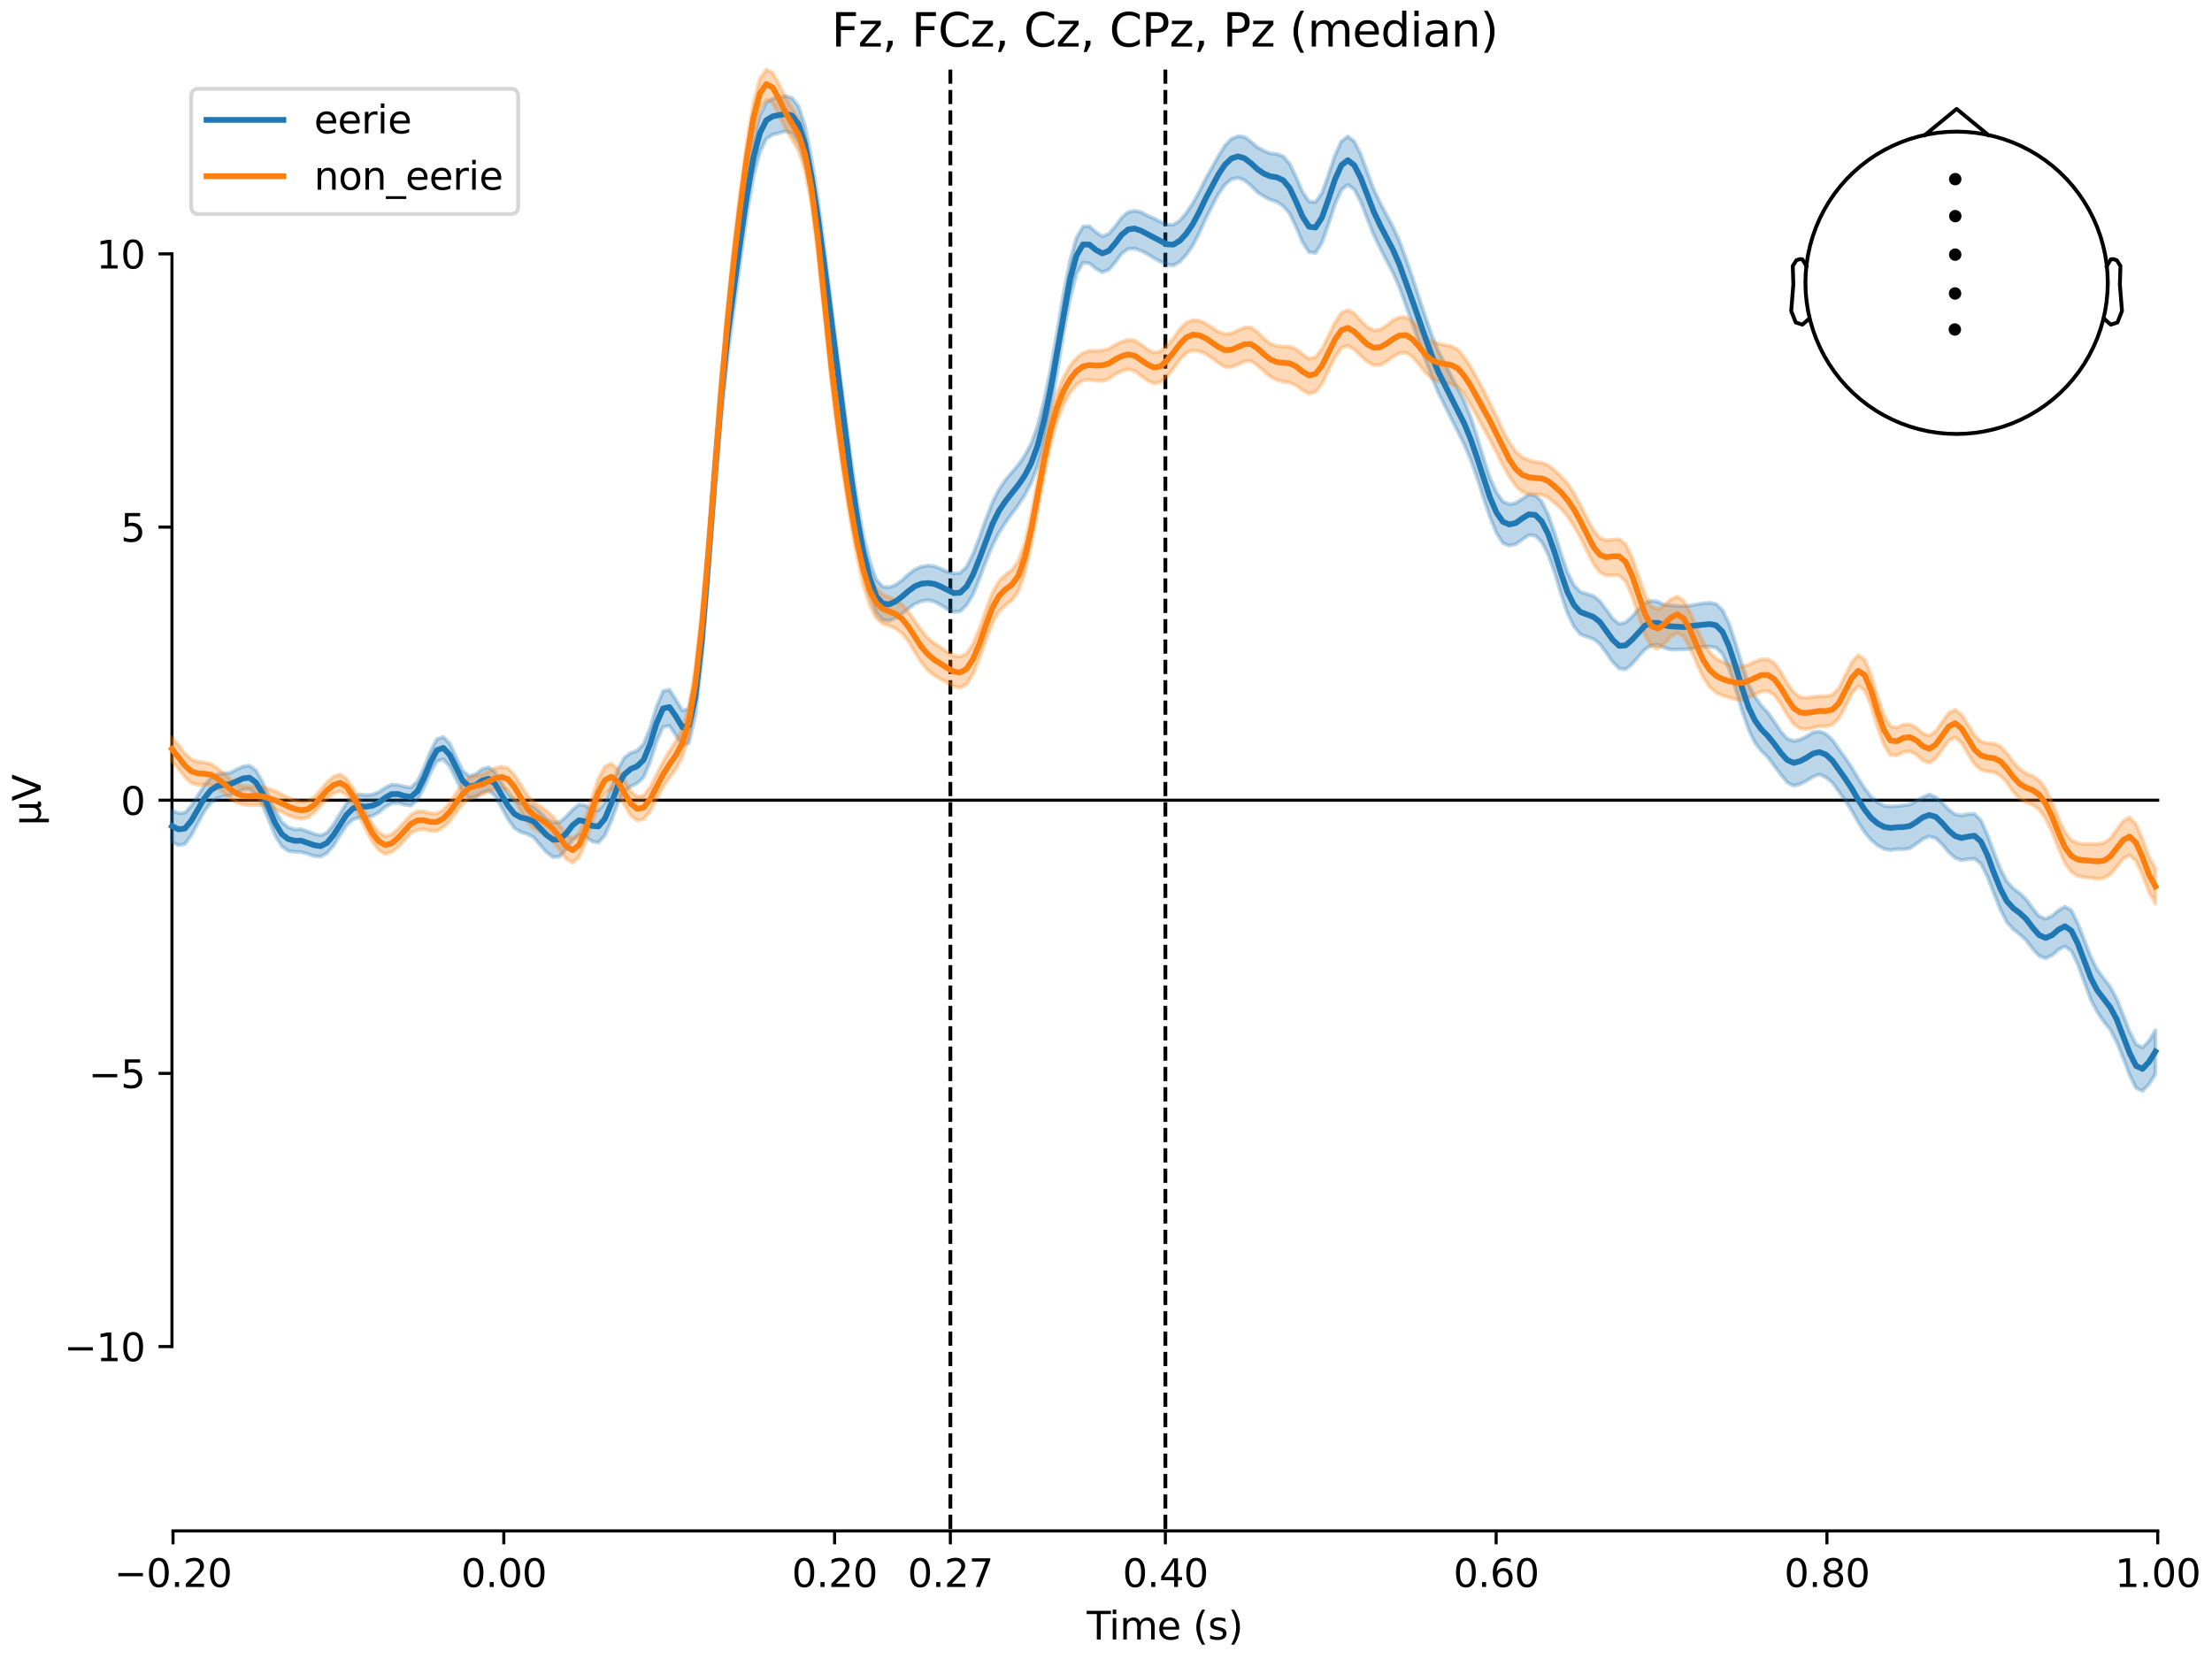 <?xml version="1.0" encoding="utf-8" standalone="no"?>
<!DOCTYPE svg PUBLIC "-//W3C//DTD SVG 1.1//EN"
  "http://www.w3.org/Graphics/SVG/1.1/DTD/svg11.dtd">
<svg xmlns:xlink="http://www.w3.org/1999/xlink" width="576pt" height="432pt" viewBox="0 0 576 432" xmlns="http://www.w3.org/2000/svg" version="1.1">
 <defs>
  <style type="text/css">*{stroke-linejoin: round; stroke-linecap: butt}</style>
 </defs>
 <g id="figure_1">
  <g id="patch_1">
   <path d="M 0 432 
L 576 432 
L 576 0 
L 0 0 
z
" style="fill: #ffffff"/>
  </g>
  <g id="axes_1">
   <g id="patch_2">
    <path d="M 44.783 398.644 
L 561.867 398.644 
L 561.867 18.118 
L 44.783 18.118 
L 44.783 398.644 
z
" style="fill: none; opacity: 0"/>
   </g>
   <g id="patch_3">
    <path d="M 44.783 350.645 
L 44.783 66.117 
" style="fill: none; stroke: #000000; stroke-width: 0.8; stroke-linejoin: miter; stroke-linecap: square"/>
   </g>
   <g id="LineCollection_1">
    <path d="M 247.471 18.118 
L 247.471 398.644 
" clip-path="url(#pa601797131)" style="fill: none; stroke-dasharray: 3.7,1.6; stroke-dashoffset: 0; stroke: #000000"/>
    <path d="M 303.46 18.118 
L 303.46 398.644 
" clip-path="url(#pa601797131)" style="fill: none; stroke-dasharray: 3.7,1.6; stroke-dashoffset: 0; stroke: #000000"/>
   </g>
   <g id="matplotlib.axis_1">
    <g id="xtick_1">
     <g id="line2d_1">
      <defs>
       <path id="mbbc03aaceb" d="M 0 0 
L 0 3.5 
" style="stroke: #000000; stroke-width: 0.8"/>
      </defs>
      <g>
       <use xlink:href="#mbbc03aaceb" x="45.052" y="398.644" style="stroke: #000000; stroke-width: 0.8"/>
      </g>
     </g>
     <g id="text_1">
      <!-- −0.20 -->
      <g transform="translate(29.73 413.242) scale(0.1 -0.1)">
       <defs>
        <path id="DejaVuSans-2212" d="M 678 2272 
L 4684 2272 
L 4684 1741 
L 678 1741 
L 678 2272 
z
" transform="scale(0.016)"/>
        <path id="DejaVuSans-30" d="M 2034 4250 
Q 1547 4250 1301 3770 
Q 1056 3291 1056 2328 
Q 1056 1369 1301 889 
Q 1547 409 2034 409 
Q 2525 409 2770 889 
Q 3016 1369 3016 2328 
Q 3016 3291 2770 3770 
Q 2525 4250 2034 4250 
z
M 2034 4750 
Q 2819 4750 3233 4129 
Q 3647 3509 3647 2328 
Q 3647 1150 3233 529 
Q 2819 -91 2034 -91 
Q 1250 -91 836 529 
Q 422 1150 422 2328 
Q 422 3509 836 4129 
Q 1250 4750 2034 4750 
z
" transform="scale(0.016)"/>
        <path id="DejaVuSans-2e" d="M 684 794 
L 1344 794 
L 1344 0 
L 684 0 
L 684 794 
z
" transform="scale(0.016)"/>
        <path id="DejaVuSans-32" d="M 1228 531 
L 3431 531 
L 3431 0 
L 469 0 
L 469 531 
Q 828 903 1448 1529 
Q 2069 2156 2228 2338 
Q 2531 2678 2651 2914 
Q 2772 3150 2772 3378 
Q 2772 3750 2511 3984 
Q 2250 4219 1831 4219 
Q 1534 4219 1204 4116 
Q 875 4013 500 3803 
L 500 4441 
Q 881 4594 1212 4672 
Q 1544 4750 1819 4750 
Q 2544 4750 2975 4387 
Q 3406 4025 3406 3419 
Q 3406 3131 3298 2873 
Q 3191 2616 2906 2266 
Q 2828 2175 2409 1742 
Q 1991 1309 1228 531 
z
" transform="scale(0.016)"/>
       </defs>
       <use xlink:href="#DejaVuSans-2212"/>
       <use xlink:href="#DejaVuSans-30" transform="translate(83.789 0)"/>
       <use xlink:href="#DejaVuSans-2e" transform="translate(147.412 0)"/>
       <use xlink:href="#DejaVuSans-32" transform="translate(179.199 0)"/>
       <use xlink:href="#DejaVuSans-30" transform="translate(242.822 0)"/>
      </g>
     </g>
    </g>
    <g id="xtick_2">
     <g id="line2d_2">
      <g>
       <use xlink:href="#mbbc03aaceb" x="131.188" y="398.644" style="stroke: #000000; stroke-width: 0.8"/>
      </g>
     </g>
     <g id="text_2">
      <!-- 0.00 -->
      <g transform="translate(120.055 413.242) scale(0.1 -0.1)">
       <use xlink:href="#DejaVuSans-30"/>
       <use xlink:href="#DejaVuSans-2e" transform="translate(63.623 0)"/>
       <use xlink:href="#DejaVuSans-30" transform="translate(95.41 0)"/>
       <use xlink:href="#DejaVuSans-30" transform="translate(159.033 0)"/>
      </g>
     </g>
    </g>
    <g id="xtick_3">
     <g id="line2d_3">
      <g>
       <use xlink:href="#mbbc03aaceb" x="217.324" y="398.644" style="stroke: #000000; stroke-width: 0.8"/>
      </g>
     </g>
     <g id="text_3">
      <!-- 0.20 -->
      <g transform="translate(206.191 413.242) scale(0.1 -0.1)">
       <use xlink:href="#DejaVuSans-30"/>
       <use xlink:href="#DejaVuSans-2e" transform="translate(63.623 0)"/>
       <use xlink:href="#DejaVuSans-32" transform="translate(95.41 0)"/>
       <use xlink:href="#DejaVuSans-30" transform="translate(159.033 0)"/>
      </g>
     </g>
    </g>
    <g id="xtick_4">
     <g id="line2d_4">
      <g>
       <use xlink:href="#mbbc03aaceb" x="247.471" y="398.644" style="stroke: #000000; stroke-width: 0.8"/>
      </g>
     </g>
     <g id="text_4">
      <!-- 0.27 -->
      <g transform="translate(236.339 413.242) scale(0.1 -0.1)">
       <defs>
        <path id="DejaVuSans-37" d="M 525 4666 
L 3525 4666 
L 3525 4397 
L 1831 0 
L 1172 0 
L 2766 4134 
L 525 4134 
L 525 4666 
z
" transform="scale(0.016)"/>
       </defs>
       <use xlink:href="#DejaVuSans-30"/>
       <use xlink:href="#DejaVuSans-2e" transform="translate(63.623 0)"/>
       <use xlink:href="#DejaVuSans-32" transform="translate(95.41 0)"/>
       <use xlink:href="#DejaVuSans-37" transform="translate(159.033 0)"/>
      </g>
     </g>
    </g>
    <g id="xtick_5">
     <g id="line2d_5">
      <g>
       <use xlink:href="#mbbc03aaceb" x="303.46" y="398.644" style="stroke: #000000; stroke-width: 0.8"/>
      </g>
     </g>
     <g id="text_5">
      <!-- 0.40 -->
      <g transform="translate(292.327 413.242) scale(0.1 -0.1)">
       <defs>
        <path id="DejaVuSans-34" d="M 2419 4116 
L 825 1625 
L 2419 1625 
L 2419 4116 
z
M 2253 4666 
L 3047 4666 
L 3047 1625 
L 3713 1625 
L 3713 1100 
L 3047 1100 
L 3047 0 
L 2419 0 
L 2419 1100 
L 313 1100 
L 313 1709 
L 2253 4666 
z
" transform="scale(0.016)"/>
       </defs>
       <use xlink:href="#DejaVuSans-30"/>
       <use xlink:href="#DejaVuSans-2e" transform="translate(63.623 0)"/>
       <use xlink:href="#DejaVuSans-34" transform="translate(95.41 0)"/>
       <use xlink:href="#DejaVuSans-30" transform="translate(159.033 0)"/>
      </g>
     </g>
    </g>
    <g id="xtick_6">
     <g id="line2d_6">
      <g>
       <use xlink:href="#mbbc03aaceb" x="389.595" y="398.644" style="stroke: #000000; stroke-width: 0.8"/>
      </g>
     </g>
     <g id="text_6">
      <!-- 0.60 -->
      <g transform="translate(378.463 413.242) scale(0.1 -0.1)">
       <defs>
        <path id="DejaVuSans-36" d="M 2113 2584 
Q 1688 2584 1439 2293 
Q 1191 2003 1191 1497 
Q 1191 994 1439 701 
Q 1688 409 2113 409 
Q 2538 409 2786 701 
Q 3034 994 3034 1497 
Q 3034 2003 2786 2293 
Q 2538 2584 2113 2584 
z
M 3366 4563 
L 3366 3988 
Q 3128 4100 2886 4159 
Q 2644 4219 2406 4219 
Q 1781 4219 1451 3797 
Q 1122 3375 1075 2522 
Q 1259 2794 1537 2939 
Q 1816 3084 2150 3084 
Q 2853 3084 3261 2657 
Q 3669 2231 3669 1497 
Q 3669 778 3244 343 
Q 2819 -91 2113 -91 
Q 1303 -91 875 529 
Q 447 1150 447 2328 
Q 447 3434 972 4092 
Q 1497 4750 2381 4750 
Q 2619 4750 2861 4703 
Q 3103 4656 3366 4563 
z
" transform="scale(0.016)"/>
       </defs>
       <use xlink:href="#DejaVuSans-30"/>
       <use xlink:href="#DejaVuSans-2e" transform="translate(63.623 0)"/>
       <use xlink:href="#DejaVuSans-36" transform="translate(95.41 0)"/>
       <use xlink:href="#DejaVuSans-30" transform="translate(159.033 0)"/>
      </g>
     </g>
    </g>
    <g id="xtick_7">
     <g id="line2d_7">
      <g>
       <use xlink:href="#mbbc03aaceb" x="475.731" y="398.644" style="stroke: #000000; stroke-width: 0.8"/>
      </g>
     </g>
     <g id="text_7">
      <!-- 0.80 -->
      <g transform="translate(464.598 413.242) scale(0.1 -0.1)">
       <defs>
        <path id="DejaVuSans-38" d="M 2034 2216 
Q 1584 2216 1326 1975 
Q 1069 1734 1069 1313 
Q 1069 891 1326 650 
Q 1584 409 2034 409 
Q 2484 409 2743 651 
Q 3003 894 3003 1313 
Q 3003 1734 2745 1975 
Q 2488 2216 2034 2216 
z
M 1403 2484 
Q 997 2584 770 2862 
Q 544 3141 544 3541 
Q 544 4100 942 4425 
Q 1341 4750 2034 4750 
Q 2731 4750 3128 4425 
Q 3525 4100 3525 3541 
Q 3525 3141 3298 2862 
Q 3072 2584 2669 2484 
Q 3125 2378 3379 2068 
Q 3634 1759 3634 1313 
Q 3634 634 3220 271 
Q 2806 -91 2034 -91 
Q 1263 -91 848 271 
Q 434 634 434 1313 
Q 434 1759 690 2068 
Q 947 2378 1403 2484 
z
M 1172 3481 
Q 1172 3119 1398 2916 
Q 1625 2713 2034 2713 
Q 2441 2713 2670 2916 
Q 2900 3119 2900 3481 
Q 2900 3844 2670 4047 
Q 2441 4250 2034 4250 
Q 1625 4250 1398 4047 
Q 1172 3844 1172 3481 
z
" transform="scale(0.016)"/>
       </defs>
       <use xlink:href="#DejaVuSans-30"/>
       <use xlink:href="#DejaVuSans-2e" transform="translate(63.623 0)"/>
       <use xlink:href="#DejaVuSans-38" transform="translate(95.41 0)"/>
       <use xlink:href="#DejaVuSans-30" transform="translate(159.033 0)"/>
      </g>
     </g>
    </g>
    <g id="xtick_8">
     <g id="line2d_8">
      <g>
       <use xlink:href="#mbbc03aaceb" x="561.867" y="398.644" style="stroke: #000000; stroke-width: 0.8"/>
      </g>
     </g>
     <g id="text_8">
      <!-- 1.00 -->
      <g transform="translate(550.734 413.242) scale(0.1 -0.1)">
       <defs>
        <path id="DejaVuSans-31" d="M 794 531 
L 1825 531 
L 1825 4091 
L 703 3866 
L 703 4441 
L 1819 4666 
L 2450 4666 
L 2450 531 
L 3481 531 
L 3481 0 
L 794 0 
L 794 531 
z
" transform="scale(0.016)"/>
       </defs>
       <use xlink:href="#DejaVuSans-31"/>
       <use xlink:href="#DejaVuSans-2e" transform="translate(63.623 0)"/>
       <use xlink:href="#DejaVuSans-30" transform="translate(95.41 0)"/>
       <use xlink:href="#DejaVuSans-30" transform="translate(159.033 0)"/>
      </g>
     </g>
    </g>
    <g id="text_9">
     <!-- Time (s) -->
     <g transform="translate(282.996 426.92) scale(0.1 -0.1)">
      <defs>
       <path id="DejaVuSans-54" d="M -19 4666 
L 3928 4666 
L 3928 4134 
L 2272 4134 
L 2272 0 
L 1638 0 
L 1638 4134 
L -19 4134 
L -19 4666 
z
" transform="scale(0.016)"/>
       <path id="DejaVuSans-69" d="M 603 3500 
L 1178 3500 
L 1178 0 
L 603 0 
L 603 3500 
z
M 603 4863 
L 1178 4863 
L 1178 4134 
L 603 4134 
L 603 4863 
z
" transform="scale(0.016)"/>
       <path id="DejaVuSans-6d" d="M 3328 2828 
Q 3544 3216 3844 3400 
Q 4144 3584 4550 3584 
Q 5097 3584 5394 3201 
Q 5691 2819 5691 2113 
L 5691 0 
L 5113 0 
L 5113 2094 
Q 5113 2597 4934 2840 
Q 4756 3084 4391 3084 
Q 3944 3084 3684 2787 
Q 3425 2491 3425 1978 
L 3425 0 
L 2847 0 
L 2847 2094 
Q 2847 2600 2669 2842 
Q 2491 3084 2119 3084 
Q 1678 3084 1418 2786 
Q 1159 2488 1159 1978 
L 1159 0 
L 581 0 
L 581 3500 
L 1159 3500 
L 1159 2956 
Q 1356 3278 1631 3431 
Q 1906 3584 2284 3584 
Q 2666 3584 2933 3390 
Q 3200 3197 3328 2828 
z
" transform="scale(0.016)"/>
       <path id="DejaVuSans-65" d="M 3597 1894 
L 3597 1613 
L 953 1613 
Q 991 1019 1311 708 
Q 1631 397 2203 397 
Q 2534 397 2845 478 
Q 3156 559 3463 722 
L 3463 178 
Q 3153 47 2828 -22 
Q 2503 -91 2169 -91 
Q 1331 -91 842 396 
Q 353 884 353 1716 
Q 353 2575 817 3079 
Q 1281 3584 2069 3584 
Q 2775 3584 3186 3129 
Q 3597 2675 3597 1894 
z
M 3022 2063 
Q 3016 2534 2758 2815 
Q 2500 3097 2075 3097 
Q 1594 3097 1305 2825 
Q 1016 2553 972 2059 
L 3022 2063 
z
" transform="scale(0.016)"/>
       <path id="DejaVuSans-20" transform="scale(0.016)"/>
       <path id="DejaVuSans-28" d="M 1984 4856 
Q 1566 4138 1362 3434 
Q 1159 2731 1159 2009 
Q 1159 1288 1364 580 
Q 1569 -128 1984 -844 
L 1484 -844 
Q 1016 -109 783 600 
Q 550 1309 550 2009 
Q 550 2706 781 3412 
Q 1013 4119 1484 4856 
L 1984 4856 
z
" transform="scale(0.016)"/>
       <path id="DejaVuSans-73" d="M 2834 3397 
L 2834 2853 
Q 2591 2978 2328 3040 
Q 2066 3103 1784 3103 
Q 1356 3103 1142 2972 
Q 928 2841 928 2578 
Q 928 2378 1081 2264 
Q 1234 2150 1697 2047 
L 1894 2003 
Q 2506 1872 2764 1633 
Q 3022 1394 3022 966 
Q 3022 478 2636 193 
Q 2250 -91 1575 -91 
Q 1294 -91 989 -36 
Q 684 19 347 128 
L 347 722 
Q 666 556 975 473 
Q 1284 391 1588 391 
Q 1994 391 2212 530 
Q 2431 669 2431 922 
Q 2431 1156 2273 1281 
Q 2116 1406 1581 1522 
L 1381 1569 
Q 847 1681 609 1914 
Q 372 2147 372 2553 
Q 372 3047 722 3315 
Q 1072 3584 1716 3584 
Q 2034 3584 2315 3537 
Q 2597 3491 2834 3397 
z
" transform="scale(0.016)"/>
       <path id="DejaVuSans-29" d="M 513 4856 
L 1013 4856 
Q 1481 4119 1714 3412 
Q 1947 2706 1947 2009 
Q 1947 1309 1714 600 
Q 1481 -109 1013 -844 
L 513 -844 
Q 928 -128 1133 580 
Q 1338 1288 1338 2009 
Q 1338 2731 1133 3434 
Q 928 4138 513 4856 
z
" transform="scale(0.016)"/>
      </defs>
      <use xlink:href="#DejaVuSans-54"/>
      <use xlink:href="#DejaVuSans-69" transform="translate(57.959 0)"/>
      <use xlink:href="#DejaVuSans-6d" transform="translate(85.742 0)"/>
      <use xlink:href="#DejaVuSans-65" transform="translate(183.154 0)"/>
      <use xlink:href="#DejaVuSans-20" transform="translate(244.678 0)"/>
      <use xlink:href="#DejaVuSans-28" transform="translate(276.465 0)"/>
      <use xlink:href="#DejaVuSans-73" transform="translate(315.479 0)"/>
      <use xlink:href="#DejaVuSans-29" transform="translate(367.578 0)"/>
     </g>
    </g>
   </g>
   <g id="matplotlib.axis_2">
    <g id="ytick_1">
     <g id="line2d_9">
      <defs>
       <path id="m08ac27f7fe" d="M 0 0 
L -3.5 0 
" style="stroke: #000000; stroke-width: 0.8"/>
      </defs>
      <g>
       <use xlink:href="#m08ac27f7fe" x="44.783" y="350.645" style="stroke: #000000; stroke-width: 0.8"/>
      </g>
     </g>
     <g id="text_10">
      <!-- −10 -->
      <g transform="translate(16.678 354.444) scale(0.1 -0.1)">
       <use xlink:href="#DejaVuSans-2212"/>
       <use xlink:href="#DejaVuSans-31" transform="translate(83.789 0)"/>
       <use xlink:href="#DejaVuSans-30" transform="translate(147.412 0)"/>
      </g>
     </g>
    </g>
    <g id="ytick_2">
     <g id="line2d_10">
      <g>
       <use xlink:href="#m08ac27f7fe" x="44.783" y="279.513" style="stroke: #000000; stroke-width: 0.8"/>
      </g>
     </g>
     <g id="text_11">
      <!-- −5 -->
      <g transform="translate(23.041 283.312) scale(0.1 -0.1)">
       <defs>
        <path id="DejaVuSans-35" d="M 691 4666 
L 3169 4666 
L 3169 4134 
L 1269 4134 
L 1269 2991 
Q 1406 3038 1543 3061 
Q 1681 3084 1819 3084 
Q 2600 3084 3056 2656 
Q 3513 2228 3513 1497 
Q 3513 744 3044 326 
Q 2575 -91 1722 -91 
Q 1428 -91 1123 -41 
Q 819 9 494 109 
L 494 744 
Q 775 591 1075 516 
Q 1375 441 1709 441 
Q 2250 441 2565 725 
Q 2881 1009 2881 1497 
Q 2881 1984 2565 2268 
Q 2250 2553 1709 2553 
Q 1456 2553 1204 2497 
Q 953 2441 691 2322 
L 691 4666 
z
" transform="scale(0.016)"/>
       </defs>
       <use xlink:href="#DejaVuSans-2212"/>
       <use xlink:href="#DejaVuSans-35" transform="translate(83.789 0)"/>
      </g>
     </g>
    </g>
    <g id="ytick_3">
     <g id="line2d_11">
      <g>
       <use xlink:href="#m08ac27f7fe" x="44.783" y="208.381" style="stroke: #000000; stroke-width: 0.8"/>
      </g>
     </g>
     <g id="text_12">
      <!-- 0 -->
      <g transform="translate(31.421 212.18) scale(0.1 -0.1)">
       <use xlink:href="#DejaVuSans-30"/>
      </g>
     </g>
    </g>
    <g id="ytick_4">
     <g id="line2d_12">
      <g>
       <use xlink:href="#m08ac27f7fe" x="44.783" y="137.249" style="stroke: #000000; stroke-width: 0.8"/>
      </g>
     </g>
     <g id="text_13">
      <!-- 5 -->
      <g transform="translate(31.421 141.048) scale(0.1 -0.1)">
       <use xlink:href="#DejaVuSans-35"/>
      </g>
     </g>
    </g>
    <g id="ytick_5">
     <g id="line2d_13">
      <g>
       <use xlink:href="#m08ac27f7fe" x="44.783" y="66.117" style="stroke: #000000; stroke-width: 0.8"/>
      </g>
     </g>
     <g id="text_14">
      <!-- 10 -->
      <g transform="translate(25.058 69.916) scale(0.1 -0.1)">
       <use xlink:href="#DejaVuSans-31"/>
       <use xlink:href="#DejaVuSans-30" transform="translate(63.623 0)"/>
      </g>
     </g>
    </g>
    <g id="text_15">
     <!-- µV -->
     <g transform="translate(10.599 214.982) rotate(-90) scale(0.1 -0.1)">
      <defs>
       <path id="DejaVuSans-b5" d="M 544 -1331 
L 544 3500 
L 1119 3500 
L 1119 1325 
Q 1119 872 1334 640 
Q 1550 409 1972 409 
Q 2434 409 2667 671 
Q 2900 934 2900 1459 
L 2900 3500 
L 3475 3500 
L 3475 806 
Q 3475 619 3529 530 
Q 3584 441 3700 441 
Q 3728 441 3778 458 
Q 3828 475 3916 513 
L 3916 50 
Q 3788 -22 3673 -56 
Q 3559 -91 3450 -91 
Q 3234 -91 3106 31 
Q 2978 153 2931 403 
Q 2775 156 2548 32 
Q 2322 -91 2016 -91 
Q 1697 -91 1473 31 
Q 1250 153 1119 397 
L 1119 -1331 
L 544 -1331 
z
" transform="scale(0.016)"/>
       <path id="DejaVuSans-56" d="M 1831 0 
L 50 4666 
L 709 4666 
L 2188 738 
L 3669 4666 
L 4325 4666 
L 2547 0 
L 1831 0 
z
" transform="scale(0.016)"/>
      </defs>
      <use xlink:href="#DejaVuSans-b5"/>
      <use xlink:href="#DejaVuSans-56" transform="translate(63.623 0)"/>
     </g>
    </g>
   </g>
   <g id="patch_4">
    <path d="M 45.052 398.644 
L 561.867 398.644 
" style="fill: none; stroke: #000000; stroke-width: 0.8; stroke-linejoin: miter; stroke-linecap: square"/>
   </g>
   <g id="patch_5">
    <path d="M 44.783 208.381 
L 561.867 208.381 
" style="fill: none; stroke: #000000; stroke-width: 0.8; stroke-linejoin: miter; stroke-linecap: square"/>
   </g>
   <g id="text_16">
    <!-- Fz, FCz, Cz, CPz, Pz (median) -->
    <g transform="translate(216.538 12.118) scale(0.12 -0.12)">
     <defs>
      <path id="DejaVuSans-46" d="M 628 4666 
L 3309 4666 
L 3309 4134 
L 1259 4134 
L 1259 2759 
L 3109 2759 
L 3109 2228 
L 1259 2228 
L 1259 0 
L 628 0 
L 628 4666 
z
" transform="scale(0.016)"/>
      <path id="DejaVuSans-7a" d="M 353 3500 
L 3084 3500 
L 3084 2975 
L 922 459 
L 3084 459 
L 3084 0 
L 275 0 
L 275 525 
L 2438 3041 
L 353 3041 
L 353 3500 
z
" transform="scale(0.016)"/>
      <path id="DejaVuSans-2c" d="M 750 794 
L 1409 794 
L 1409 256 
L 897 -744 
L 494 -744 
L 750 256 
L 750 794 
z
" transform="scale(0.016)"/>
      <path id="DejaVuSans-43" d="M 4122 4306 
L 4122 3641 
Q 3803 3938 3442 4084 
Q 3081 4231 2675 4231 
Q 1875 4231 1450 3742 
Q 1025 3253 1025 2328 
Q 1025 1406 1450 917 
Q 1875 428 2675 428 
Q 3081 428 3442 575 
Q 3803 722 4122 1019 
L 4122 359 
Q 3791 134 3420 21 
Q 3050 -91 2638 -91 
Q 1578 -91 968 557 
Q 359 1206 359 2328 
Q 359 3453 968 4101 
Q 1578 4750 2638 4750 
Q 3056 4750 3426 4639 
Q 3797 4528 4122 4306 
z
" transform="scale(0.016)"/>
      <path id="DejaVuSans-50" d="M 1259 4147 
L 1259 2394 
L 2053 2394 
Q 2494 2394 2734 2622 
Q 2975 2850 2975 3272 
Q 2975 3691 2734 3919 
Q 2494 4147 2053 4147 
L 1259 4147 
z
M 628 4666 
L 2053 4666 
Q 2838 4666 3239 4311 
Q 3641 3956 3641 3272 
Q 3641 2581 3239 2228 
Q 2838 1875 2053 1875 
L 1259 1875 
L 1259 0 
L 628 0 
L 628 4666 
z
" transform="scale(0.016)"/>
      <path id="DejaVuSans-64" d="M 2906 2969 
L 2906 4863 
L 3481 4863 
L 3481 0 
L 2906 0 
L 2906 525 
Q 2725 213 2448 61 
Q 2172 -91 1784 -91 
Q 1150 -91 751 415 
Q 353 922 353 1747 
Q 353 2572 751 3078 
Q 1150 3584 1784 3584 
Q 2172 3584 2448 3432 
Q 2725 3281 2906 2969 
z
M 947 1747 
Q 947 1113 1208 752 
Q 1469 391 1925 391 
Q 2381 391 2643 752 
Q 2906 1113 2906 1747 
Q 2906 2381 2643 2742 
Q 2381 3103 1925 3103 
Q 1469 3103 1208 2742 
Q 947 2381 947 1747 
z
" transform="scale(0.016)"/>
      <path id="DejaVuSans-61" d="M 2194 1759 
Q 1497 1759 1228 1600 
Q 959 1441 959 1056 
Q 959 750 1161 570 
Q 1363 391 1709 391 
Q 2188 391 2477 730 
Q 2766 1069 2766 1631 
L 2766 1759 
L 2194 1759 
z
M 3341 1997 
L 3341 0 
L 2766 0 
L 2766 531 
Q 2569 213 2275 61 
Q 1981 -91 1556 -91 
Q 1019 -91 701 211 
Q 384 513 384 1019 
Q 384 1609 779 1909 
Q 1175 2209 1959 2209 
L 2766 2209 
L 2766 2266 
Q 2766 2663 2505 2880 
Q 2244 3097 1772 3097 
Q 1472 3097 1187 3025 
Q 903 2953 641 2809 
L 641 3341 
Q 956 3463 1253 3523 
Q 1550 3584 1831 3584 
Q 2591 3584 2966 3190 
Q 3341 2797 3341 1997 
z
" transform="scale(0.016)"/>
      <path id="DejaVuSans-6e" d="M 3513 2113 
L 3513 0 
L 2938 0 
L 2938 2094 
Q 2938 2591 2744 2837 
Q 2550 3084 2163 3084 
Q 1697 3084 1428 2787 
Q 1159 2491 1159 1978 
L 1159 0 
L 581 0 
L 581 3500 
L 1159 3500 
L 1159 2956 
Q 1366 3272 1645 3428 
Q 1925 3584 2291 3584 
Q 2894 3584 3203 3211 
Q 3513 2838 3513 2113 
z
" transform="scale(0.016)"/>
     </defs>
     <use xlink:href="#DejaVuSans-46"/>
     <use xlink:href="#DejaVuSans-7a" transform="translate(57.52 0)"/>
     <use xlink:href="#DejaVuSans-2c" transform="translate(110.01 0)"/>
     <use xlink:href="#DejaVuSans-20" transform="translate(141.797 0)"/>
     <use xlink:href="#DejaVuSans-46" transform="translate(173.584 0)"/>
     <use xlink:href="#DejaVuSans-43" transform="translate(231.104 0)"/>
     <use xlink:href="#DejaVuSans-7a" transform="translate(300.928 0)"/>
     <use xlink:href="#DejaVuSans-2c" transform="translate(353.418 0)"/>
     <use xlink:href="#DejaVuSans-20" transform="translate(385.205 0)"/>
     <use xlink:href="#DejaVuSans-43" transform="translate(416.992 0)"/>
     <use xlink:href="#DejaVuSans-7a" transform="translate(486.816 0)"/>
     <use xlink:href="#DejaVuSans-2c" transform="translate(539.307 0)"/>
     <use xlink:href="#DejaVuSans-20" transform="translate(571.094 0)"/>
     <use xlink:href="#DejaVuSans-43" transform="translate(602.881 0)"/>
     <use xlink:href="#DejaVuSans-50" transform="translate(672.705 0)"/>
     <use xlink:href="#DejaVuSans-7a" transform="translate(733.008 0)"/>
     <use xlink:href="#DejaVuSans-2c" transform="translate(785.498 0)"/>
     <use xlink:href="#DejaVuSans-20" transform="translate(817.285 0)"/>
     <use xlink:href="#DejaVuSans-50" transform="translate(849.072 0)"/>
     <use xlink:href="#DejaVuSans-7a" transform="translate(909.375 0)"/>
     <use xlink:href="#DejaVuSans-20" transform="translate(961.865 0)"/>
     <use xlink:href="#DejaVuSans-28" transform="translate(993.652 0)"/>
     <use xlink:href="#DejaVuSans-6d" transform="translate(1032.666 0)"/>
     <use xlink:href="#DejaVuSans-65" transform="translate(1130.078 0)"/>
     <use xlink:href="#DejaVuSans-64" transform="translate(1191.602 0)"/>
     <use xlink:href="#DejaVuSans-69" transform="translate(1255.078 0)"/>
     <use xlink:href="#DejaVuSans-61" transform="translate(1282.861 0)"/>
     <use xlink:href="#DejaVuSans-6e" transform="translate(1344.141 0)"/>
     <use xlink:href="#DejaVuSans-29" transform="translate(1407.52 0)"/>
    </g>
   </g>
   <g id="legend_1">
    <g id="patch_6">
     <path d="M 51.783 55.753 
L 132.925 55.753 
Q 134.925 55.753 134.925 53.753 
L 134.925 25.118 
Q 134.925 23.118 132.925 23.118 
L 51.783 23.118 
Q 49.783 23.118 49.783 25.118 
L 49.783 53.753 
Q 49.783 55.753 51.783 55.753 
z
" style="fill: #ffffff; opacity: 0.8; stroke: #cccccc; stroke-linejoin: miter"/>
    </g>
    <g id="line2d_14">
     <path d="M 53.783 31.217 
L 63.783 31.217 
L 73.783 31.217 
" style="fill: none; stroke: #1f77b4; stroke-width: 1.5; stroke-linecap: square"/>
    </g>
    <g id="text_17">
     <!-- eerie -->
     <g transform="translate(81.783 34.717) scale(0.1 -0.1)">
      <defs>
       <path id="DejaVuSans-72" d="M 2631 2963 
Q 2534 3019 2420 3045 
Q 2306 3072 2169 3072 
Q 1681 3072 1420 2755 
Q 1159 2438 1159 1844 
L 1159 0 
L 581 0 
L 581 3500 
L 1159 3500 
L 1159 2956 
Q 1341 3275 1631 3429 
Q 1922 3584 2338 3584 
Q 2397 3584 2469 3576 
Q 2541 3569 2628 3553 
L 2631 2963 
z
" transform="scale(0.016)"/>
      </defs>
      <use xlink:href="#DejaVuSans-65"/>
      <use xlink:href="#DejaVuSans-65" transform="translate(61.523 0)"/>
      <use xlink:href="#DejaVuSans-72" transform="translate(123.047 0)"/>
      <use xlink:href="#DejaVuSans-69" transform="translate(164.16 0)"/>
      <use xlink:href="#DejaVuSans-65" transform="translate(191.943 0)"/>
     </g>
    </g>
    <g id="line2d_15">
     <path d="M 53.783 45.895 
L 63.783 45.895 
L 73.783 45.895 
" style="fill: none; stroke: #ff7f0e; stroke-width: 1.5; stroke-linecap: square"/>
    </g>
    <g id="text_18">
     <!-- non_eerie -->
     <g transform="translate(81.783 49.395) scale(0.1 -0.1)">
      <defs>
       <path id="DejaVuSans-6f" d="M 1959 3097 
Q 1497 3097 1228 2736 
Q 959 2375 959 1747 
Q 959 1119 1226 758 
Q 1494 397 1959 397 
Q 2419 397 2687 759 
Q 2956 1122 2956 1747 
Q 2956 2369 2687 2733 
Q 2419 3097 1959 3097 
z
M 1959 3584 
Q 2709 3584 3137 3096 
Q 3566 2609 3566 1747 
Q 3566 888 3137 398 
Q 2709 -91 1959 -91 
Q 1206 -91 779 398 
Q 353 888 353 1747 
Q 353 2609 779 3096 
Q 1206 3584 1959 3584 
z
" transform="scale(0.016)"/>
       <path id="DejaVuSans-5f" d="M 3263 -1063 
L 3263 -1509 
L -63 -1509 
L -63 -1063 
L 3263 -1063 
z
" transform="scale(0.016)"/>
      </defs>
      <use xlink:href="#DejaVuSans-6e"/>
      <use xlink:href="#DejaVuSans-6f" transform="translate(63.379 0)"/>
      <use xlink:href="#DejaVuSans-6e" transform="translate(124.561 0)"/>
      <use xlink:href="#DejaVuSans-5f" transform="translate(187.939 0)"/>
      <use xlink:href="#DejaVuSans-65" transform="translate(237.939 0)"/>
      <use xlink:href="#DejaVuSans-65" transform="translate(299.463 0)"/>
      <use xlink:href="#DejaVuSans-72" transform="translate(360.986 0)"/>
      <use xlink:href="#DejaVuSans-69" transform="translate(402.1 0)"/>
      <use xlink:href="#DejaVuSans-65" transform="translate(429.883 0)"/>
     </g>
    </g>
   </g>
   <g id="FillBetweenPolyCollection_1">
    <defs>
     <path id="me5efaebe0f" d="M 44.783 -221.003 
L 44.783 -212.704 
L 46.465 -211.916 
L 48.148 -212.202 
L 49.83 -214.503 
L 51.512 -217.634 
L 53.195 -220.723 
L 54.877 -222.941 
L 56.559 -224.169 
L 58.242 -224.604 
L 59.924 -224.851 
L 61.606 -225.651 
L 63.289 -226.332 
L 64.971 -226.472 
L 66.653 -225.19 
L 68.336 -222.493 
L 70.018 -218.414 
L 71.7 -214.336 
L 73.383 -211.615 
L 75.065 -210.402 
L 76.748 -210.19 
L 78.43 -210.142 
L 80.112 -209.652 
L 81.795 -209.088 
L 83.477 -208.928 
L 85.159 -209.842 
L 86.842 -211.779 
L 88.524 -214.509 
L 90.206 -217.045 
L 91.889 -218.634 
L 93.571 -219.132 
L 95.253 -219.147 
L 96.936 -219.512 
L 98.618 -220.396 
L 100.3 -221.867 
L 101.983 -222.751 
L 103.665 -222.924 
L 105.347 -222.432 
L 107.03 -222.232 
L 108.712 -223.675 
L 110.394 -226.822 
L 112.077 -230.728 
L 113.759 -233.755 
L 115.441 -234.277 
L 117.124 -232.401 
L 118.806 -229.015 
L 120.488 -225.777 
L 122.171 -224.175 
L 123.853 -224.377 
L 125.535 -225.609 
L 127.218 -226.179 
L 128.9 -224.779 
L 130.582 -221.81 
L 132.265 -218.709 
L 133.947 -216.36 
L 135.629 -215.319 
L 137.312 -214.833 
L 138.994 -213.94 
L 140.676 -211.927 
L 142.359 -210.025 
L 144.041 -208.805 
L 145.723 -208.952 
L 147.406 -210.725 
L 149.088 -213.165 
L 150.77 -214.522 
L 152.453 -214.18 
L 154.135 -212.934 
L 155.817 -212.569 
L 157.5 -214.444 
L 159.182 -218.251 
L 160.864 -222.776 
L 162.547 -225.816 
L 164.229 -227.246 
L 165.912 -228.024 
L 167.594 -229.562 
L 169.276 -233.546 
L 170.959 -238.913 
L 172.641 -242.646 
L 174.323 -243.021 
L 176.006 -240.509 
L 177.688 -238.028 
L 179.37 -238.466 
L 181.053 -245.623 
L 182.735 -260.188 
L 184.417 -280.647 
L 186.1 -302.652 
L 187.782 -322.841 
L 189.464 -339.129 
L 191.147 -351.776 
L 192.829 -364.29 
L 194.511 -376.229 
L 196.194 -386.032 
L 197.876 -392.358 
L 199.558 -395.839 
L 201.241 -396.948 
L 202.923 -397.386 
L 204.605 -397.829 
L 206.288 -397.259 
L 207.97 -394.784 
L 209.652 -389.51 
L 211.335 -380.997 
L 213.017 -370.336 
L 214.699 -358.056 
L 216.382 -344.809 
L 218.064 -331.103 
L 219.746 -318.058 
L 221.429 -304.985 
L 223.111 -293.436 
L 224.793 -284.047 
L 226.476 -277.082 
L 228.158 -272.419 
L 229.84 -270.541 
L 231.523 -270.318 
L 233.205 -271.035 
L 234.887 -272.132 
L 236.57 -273.555 
L 238.252 -274.737 
L 239.934 -275.419 
L 241.617 -275.742 
L 243.299 -275.364 
L 244.981 -274.475 
L 246.664 -273.403 
L 248.346 -272.619 
L 250.028 -272.832 
L 251.711 -274.418 
L 253.393 -277.216 
L 255.076 -281.397 
L 256.758 -285.862 
L 258.44 -289.932 
L 260.123 -293.253 
L 261.805 -295.852 
L 263.487 -298.233 
L 265.17 -300.46 
L 266.852 -303.067 
L 268.534 -306.246 
L 270.217 -310.731 
L 271.899 -317.184 
L 273.581 -325.322 
L 275.264 -334.948 
L 276.946 -345.282 
L 278.628 -354.207 
L 280.311 -360.659 
L 281.993 -363.589 
L 283.675 -363.445 
L 285.358 -362.053 
L 287.04 -361.135 
L 288.722 -361.737 
L 290.405 -363.681 
L 292.087 -365.948 
L 293.769 -367.198 
L 295.452 -367.264 
L 297.134 -366.714 
L 298.816 -365.821 
L 300.499 -364.779 
L 302.181 -363.859 
L 303.863 -363.086 
L 305.546 -362.891 
L 307.228 -363.83 
L 308.91 -365.662 
L 310.593 -368.031 
L 312.275 -371.296 
L 313.957 -375.03 
L 315.64 -378.359 
L 317.322 -381.556 
L 319.004 -383.948 
L 320.687 -385.331 
L 322.369 -385.701 
L 324.051 -385.06 
L 325.734 -383.676 
L 327.416 -381.971 
L 329.098 -380.865 
L 330.781 -379.979 
L 332.463 -379.479 
L 334.145 -378.337 
L 335.828 -376.389 
L 337.51 -372.855 
L 339.192 -368.91 
L 340.875 -366.356 
L 342.557 -366.117 
L 344.239 -368.836 
L 345.922 -373.576 
L 347.604 -378.75 
L 349.287 -382.527 
L 350.969 -383.881 
L 352.651 -382.663 
L 354.334 -379.452 
L 356.016 -375.073 
L 357.698 -370.889 
L 359.381 -367.379 
L 361.063 -364.16 
L 362.745 -360.93 
L 364.428 -357.108 
L 366.11 -352.486 
L 367.792 -347.679 
L 369.475 -342.824 
L 371.157 -338.273 
L 372.839 -333.79 
L 374.522 -329.714 
L 376.204 -326.395 
L 377.886 -323.009 
L 379.569 -319.675 
L 381.251 -316.296 
L 382.933 -312.365 
L 384.616 -307.635 
L 386.298 -302.38 
L 387.98 -297.345 
L 389.663 -293.24 
L 391.345 -290.612 
L 393.027 -289.911 
L 394.71 -290.296 
L 396.392 -291.489 
L 398.074 -292.661 
L 399.757 -292.51 
L 401.439 -290.917 
L 403.121 -287.661 
L 404.804 -282.978 
L 406.486 -277.325 
L 408.168 -272.311 
L 409.851 -268.876 
L 411.533 -266.824 
L 413.215 -266.205 
L 414.898 -265.626 
L 416.58 -264.321 
L 418.262 -262.019 
L 419.945 -259.619 
L 421.627 -257.912 
L 423.309 -257.699 
L 424.992 -259.086 
L 426.674 -261.02 
L 428.356 -262.9 
L 430.039 -263.966 
L 431.721 -264.097 
L 433.403 -263.321 
L 435.086 -262.837 
L 436.768 -262.877 
L 438.451 -262.88 
L 440.133 -263.022 
L 441.815 -263.306 
L 443.498 -263.528 
L 445.18 -263.675 
L 446.862 -263.345 
L 448.545 -261.712 
L 450.227 -257.836 
L 451.909 -252.663 
L 453.592 -247.025 
L 455.274 -242.148 
L 456.956 -238.646 
L 458.639 -236.467 
L 460.321 -234.846 
L 462.003 -232.601 
L 463.686 -230.367 
L 465.368 -228.274 
L 467.05 -227.374 
L 468.733 -227.801 
L 470.415 -228.651 
L 472.097 -229.733 
L 473.78 -230.347 
L 475.462 -229.573 
L 477.144 -228.216 
L 478.827 -225.867 
L 480.509 -223.522 
L 482.191 -220.895 
L 483.874 -217.902 
L 485.556 -215.268 
L 487.238 -213.304 
L 488.921 -211.838 
L 490.603 -210.94 
L 492.285 -210.646 
L 493.968 -210.901 
L 495.65 -210.861 
L 497.332 -211.097 
L 499.015 -212.279 
L 500.697 -213.524 
L 502.379 -214.204 
L 504.062 -213.754 
L 505.744 -212.12 
L 507.426 -210.106 
L 509.109 -208.614 
L 510.791 -208.016 
L 512.473 -208.254 
L 514.156 -208.402 
L 515.838 -207.066 
L 517.52 -203.709 
L 519.203 -199.382 
L 520.885 -195.2 
L 522.567 -191.893 
L 524.25 -190.034 
L 525.932 -188.695 
L 527.615 -187.176 
L 529.297 -184.929 
L 530.979 -183.117 
L 532.662 -182.44 
L 534.344 -183.25 
L 536.026 -184.7 
L 537.709 -185.583 
L 539.391 -184.359 
L 541.073 -180.82 
L 542.756 -176.268 
L 544.438 -171.692 
L 546.12 -168.486 
L 547.803 -166.002 
L 549.485 -163.933 
L 551.167 -160.713 
L 552.85 -156.534 
L 554.532 -152.113 
L 556.214 -148.696 
L 557.897 -147.927 
L 559.579 -149.642 
L 561.261 -152.325 
L 561.261 -163.697 
L 561.261 -163.697 
L 559.579 -160.943 
L 557.897 -159.217 
L 556.214 -160.087 
L 554.532 -163.396 
L 552.85 -167.785 
L 551.167 -171.923 
L 549.485 -175.05 
L 547.803 -177.229 
L 546.12 -179.53 
L 544.438 -182.831 
L 542.756 -187.18 
L 541.073 -191.521 
L 539.391 -194.932 
L 537.709 -195.915 
L 536.026 -194.943 
L 534.344 -193.484 
L 532.662 -192.695 
L 530.979 -193.434 
L 529.297 -195.453 
L 527.615 -197.799 
L 525.932 -199.409 
L 524.25 -200.641 
L 522.567 -202.506 
L 520.885 -205.745 
L 519.203 -210.043 
L 517.52 -214.596 
L 515.838 -218.394 
L 514.156 -220.073 
L 512.473 -219.989 
L 510.791 -219.643 
L 509.109 -219.94 
L 507.426 -221.171 
L 505.744 -222.937 
L 504.062 -224.432 
L 502.379 -225.132 
L 500.697 -224.378 
L 499.015 -223.461 
L 497.332 -222.511 
L 495.65 -222.265 
L 493.968 -222.099 
L 492.285 -222 
L 490.603 -222.18 
L 488.921 -223.082 
L 487.238 -224.506 
L 485.556 -226.724 
L 483.874 -229.302 
L 482.191 -232.123 
L 480.509 -234.646 
L 478.827 -236.963 
L 477.144 -239.325 
L 475.462 -240.888 
L 473.78 -241.517 
L 472.097 -241.312 
L 470.415 -240.25 
L 468.733 -239.39 
L 467.05 -239.024 
L 465.368 -239.673 
L 463.686 -241.57 
L 462.003 -244.107 
L 460.321 -246.469 
L 458.639 -248.28 
L 456.956 -250.595 
L 455.274 -254.016 
L 453.592 -259.051 
L 451.909 -264.583 
L 450.227 -269.623 
L 448.545 -273.113 
L 446.862 -274.726 
L 445.18 -275.023 
L 443.498 -274.91 
L 441.815 -274.619 
L 440.133 -274.308 
L 438.451 -274.162 
L 436.768 -274.252 
L 435.086 -274.375 
L 433.403 -274.524 
L 431.721 -275.309 
L 430.039 -275.54 
L 428.356 -275.006 
L 426.674 -273.368 
L 424.992 -271.405 
L 423.309 -269.937 
L 421.627 -269.529 
L 419.945 -270.915 
L 418.262 -273.274 
L 416.58 -275.48 
L 414.898 -276.806 
L 413.215 -277.34 
L 411.533 -277.878 
L 409.851 -279.604 
L 408.168 -282.955 
L 406.486 -287.826 
L 404.804 -293.262 
L 403.121 -298.007 
L 401.439 -301.437 
L 399.757 -302.99 
L 398.074 -303.209 
L 396.392 -302.108 
L 394.71 -301.013 
L 393.027 -300.672 
L 391.345 -301.386 
L 389.663 -303.806 
L 387.98 -307.563 
L 386.298 -312.683 
L 384.616 -318.345 
L 382.933 -323.489 
L 381.251 -327.633 
L 379.569 -330.905 
L 377.886 -334.138 
L 376.204 -337.444 
L 374.522 -340.651 
L 372.839 -344.761 
L 371.157 -349.516 
L 369.475 -354.596 
L 367.792 -359.74 
L 366.11 -364.641 
L 364.428 -369.166 
L 362.745 -372.874 
L 361.063 -376.018 
L 359.381 -379.163 
L 357.698 -382.751 
L 356.016 -387.244 
L 354.334 -391.868 
L 352.651 -395.182 
L 350.969 -396.486 
L 349.287 -395.183 
L 347.604 -391.486 
L 345.922 -386.445 
L 344.239 -381.727 
L 342.557 -379.381 
L 340.875 -379.525 
L 339.192 -381.979 
L 337.51 -385.823 
L 335.828 -389.356 
L 334.145 -391.265 
L 332.463 -391.909 
L 330.781 -392.034 
L 329.098 -392.745 
L 327.416 -393.66 
L 325.734 -395.118 
L 324.051 -396.335 
L 322.369 -396.54 
L 320.687 -395.859 
L 319.004 -394.138 
L 317.322 -391.458 
L 315.64 -388.463 
L 313.957 -385.471 
L 312.275 -382.096 
L 310.593 -379.059 
L 308.91 -376.555 
L 307.228 -374.563 
L 305.546 -373.465 
L 303.863 -373.516 
L 302.181 -374.267 
L 300.499 -375.1 
L 298.816 -375.837 
L 297.134 -376.769 
L 295.452 -377.103 
L 293.769 -376.754 
L 292.087 -375.342 
L 290.405 -373.084 
L 288.722 -371.11 
L 287.04 -370.472 
L 285.358 -371.572 
L 283.675 -373.077 
L 281.993 -372.985 
L 280.311 -370.097 
L 278.628 -364.118 
L 276.946 -355.561 
L 275.264 -345.583 
L 273.581 -335.877 
L 271.899 -327.854 
L 270.217 -321.198 
L 268.534 -316.493 
L 266.852 -313.385 
L 265.17 -310.972 
L 263.487 -308.979 
L 261.805 -306.993 
L 260.123 -304.556 
L 258.44 -301.256 
L 256.758 -296.881 
L 255.076 -292.177 
L 253.393 -287.789 
L 251.711 -284.443 
L 250.028 -282.797 
L 248.346 -282.672 
L 246.664 -283.13 
L 244.981 -283.907 
L 243.299 -284.565 
L 241.617 -284.73 
L 239.934 -284.443 
L 238.252 -283.707 
L 236.57 -282.45 
L 234.887 -280.891 
L 233.205 -279.705 
L 231.523 -279.051 
L 229.84 -279.243 
L 228.158 -281.092 
L 226.476 -285.919 
L 224.793 -292.596 
L 223.111 -302.06 
L 221.429 -313.575 
L 219.746 -326.544 
L 218.064 -339.641 
L 216.382 -353.345 
L 214.699 -366.937 
L 213.017 -379.774 
L 211.335 -390.645 
L 209.652 -399.075 
L 207.97 -404.288 
L 206.288 -406.446 
L 204.605 -406.977 
L 202.923 -406.621 
L 201.241 -406.364 
L 199.558 -405.39 
L 197.876 -402.048 
L 196.194 -395.696 
L 194.511 -386.054 
L 192.829 -374.718 
L 191.147 -362.43 
L 189.464 -350.004 
L 187.782 -333.717 
L 186.1 -313.371 
L 184.417 -290.944 
L 182.735 -269.84 
L 181.053 -254.793 
L 179.37 -247.452 
L 177.688 -246.997 
L 176.006 -249.767 
L 174.323 -252.406 
L 172.641 -252.004 
L 170.959 -247.94 
L 169.276 -242.399 
L 167.594 -238.28 
L 165.912 -236.507 
L 164.229 -235.936 
L 162.547 -234.688 
L 160.864 -231.634 
L 159.182 -227.109 
L 157.5 -223.028 
L 155.817 -220.976 
L 154.135 -221.146 
L 152.453 -222.26 
L 150.77 -222.498 
L 149.088 -221.167 
L 147.406 -219.344 
L 145.723 -217.913 
L 144.041 -217.81 
L 142.359 -218.84 
L 140.676 -220.551 
L 138.994 -222.005 
L 137.312 -222.584 
L 135.629 -222.79 
L 133.947 -223.549 
L 132.265 -225.452 
L 130.582 -228.225 
L 128.9 -230.986 
L 127.218 -232.212 
L 125.535 -231.717 
L 123.853 -230.394 
L 122.171 -229.926 
L 120.488 -231.338 
L 118.806 -234.811 
L 117.124 -238.368 
L 115.441 -240.103 
L 113.759 -239.51 
L 112.077 -236.305 
L 110.394 -232.063 
L 108.712 -228.551 
L 107.03 -226.922 
L 105.347 -227.147 
L 103.665 -227.586 
L 101.983 -227.693 
L 100.3 -226.851 
L 98.618 -225.757 
L 96.936 -225.083 
L 95.253 -224.955 
L 93.571 -225.174 
L 91.889 -224.618 
L 90.206 -222.783 
L 88.524 -220.06 
L 86.842 -217.27 
L 85.159 -215.178 
L 83.477 -214.432 
L 81.795 -214.858 
L 80.112 -215.497 
L 78.43 -216.071 
L 76.748 -216.014 
L 75.065 -216.53 
L 73.383 -217.958 
L 71.7 -220.835 
L 70.018 -224.526 
L 68.336 -228.448 
L 66.653 -231.362 
L 64.971 -232.631 
L 63.289 -232.406 
L 61.606 -231.629 
L 59.924 -230.746 
L 58.242 -230.616 
L 56.559 -230.414 
L 54.877 -229.5 
L 53.195 -227.465 
L 51.512 -224.819 
L 49.83 -222.189 
L 48.148 -220.371 
L 46.465 -220.22 
L 44.783 -221.003 
z
" style="stroke: #1f77b4; stroke-opacity: 0.3"/>
    </defs>
    <g>
     <use xlink:href="#me5efaebe0f" x="0" y="432" style="fill: #1f77b4; fill-opacity: 0.3; stroke: #1f77b4; stroke-opacity: 0.3"/>
    </g>
   </g>
   <g id="FillBetweenPolyCollection_2">
    <defs>
     <path id="mb63a3372cf" d="M 44.783 -240.026 
L 44.783 -233.819 
L 46.465 -231.802 
L 48.148 -229.665 
L 49.83 -228.07 
L 51.512 -227.677 
L 53.195 -227.707 
L 54.877 -227.626 
L 56.559 -226.822 
L 58.242 -225.527 
L 59.924 -224.12 
L 61.606 -223.071 
L 63.289 -222.47 
L 64.971 -222.303 
L 66.653 -222.402 
L 68.336 -222.309 
L 70.018 -221.908 
L 71.7 -221.276 
L 73.383 -220.593 
L 75.065 -219.705 
L 76.748 -219.098 
L 78.43 -218.783 
L 80.112 -219.129 
L 81.795 -220.327 
L 83.477 -222.11 
L 85.159 -224.002 
L 86.842 -225.379 
L 88.524 -225.964 
L 90.206 -225.009 
L 91.889 -222.65 
L 93.571 -219.413 
L 95.253 -216.015 
L 96.936 -212.867 
L 98.618 -210.642 
L 100.3 -209.627 
L 101.983 -210.116 
L 103.665 -211.427 
L 105.347 -213.224 
L 107.03 -215.13 
L 108.712 -215.917 
L 110.394 -216.084 
L 112.077 -215.608 
L 113.759 -215.623 
L 115.441 -216.58 
L 117.124 -218.206 
L 118.806 -220.478 
L 120.488 -222.622 
L 122.171 -224.1 
L 123.853 -224.668 
L 125.535 -225.116 
L 127.218 -225.85 
L 128.9 -226.647 
L 130.582 -226.917 
L 132.265 -226.108 
L 133.947 -223.87 
L 135.629 -220.721 
L 137.312 -217.909 
L 138.994 -216.269 
L 140.676 -215.421 
L 142.359 -214.392 
L 144.041 -212.846 
L 145.723 -210.717 
L 147.406 -208.385 
L 149.088 -207.352 
L 150.77 -208.729 
L 152.453 -212.546 
L 154.135 -217.543 
L 155.817 -222.317 
L 157.5 -225.476 
L 159.182 -226.587 
L 160.864 -225.334 
L 162.547 -222.509 
L 164.229 -219.654 
L 165.912 -218.311 
L 167.594 -218.69 
L 169.276 -220.709 
L 170.959 -223.971 
L 172.641 -227.006 
L 174.323 -229.512 
L 176.006 -231.809 
L 177.688 -234.861 
L 179.37 -240.311 
L 181.053 -249.97 
L 182.735 -264.68 
L 184.417 -283.495 
L 186.1 -304.29 
L 187.782 -325.437 
L 189.464 -344.352 
L 191.147 -360.487 
L 192.829 -374.499 
L 194.511 -387.149 
L 196.194 -397.34 
L 197.876 -403.727 
L 199.558 -406.068 
L 201.241 -405.125 
L 202.923 -401.842 
L 204.605 -398.446 
L 206.288 -395.599 
L 207.97 -392.642 
L 209.652 -387.522 
L 211.335 -378.517 
L 213.017 -365.369 
L 214.699 -349.612 
L 216.382 -333.512 
L 218.064 -319.438 
L 219.746 -307.304 
L 221.429 -296.542 
L 223.111 -287.231 
L 224.793 -279.67 
L 226.476 -274.306 
L 228.158 -271.019 
L 229.84 -269.619 
L 231.523 -269.041 
L 233.205 -268.372 
L 234.887 -267.039 
L 236.57 -264.984 
L 238.252 -262.144 
L 239.934 -259.458 
L 241.617 -257.463 
L 243.299 -256.115 
L 244.981 -255.147 
L 246.664 -254.236 
L 248.346 -253.255 
L 250.028 -252.927 
L 251.711 -253.873 
L 253.393 -256.557 
L 255.076 -260.594 
L 256.758 -265.42 
L 258.44 -269.775 
L 260.123 -272.78 
L 261.805 -274.427 
L 263.487 -275.692 
L 265.17 -278.066 
L 266.852 -282.708 
L 268.534 -290.095 
L 270.217 -299.025 
L 271.899 -308.216 
L 273.581 -316.279 
L 275.264 -322.274 
L 276.946 -326.666 
L 278.628 -329.695 
L 280.311 -331.816 
L 281.993 -332.953 
L 283.675 -333.14 
L 285.358 -332.896 
L 287.04 -332.802 
L 288.722 -333.346 
L 290.405 -334.543 
L 292.087 -335.382 
L 293.769 -335.877 
L 295.452 -335.398 
L 297.134 -334.151 
L 298.816 -332.916 
L 300.499 -332.14 
L 302.181 -332.438 
L 303.863 -333.941 
L 305.546 -336.042 
L 307.228 -338.428 
L 308.91 -340.121 
L 310.593 -340.759 
L 312.275 -340.531 
L 313.957 -339.846 
L 315.64 -338.728 
L 317.322 -337.441 
L 319.004 -336.495 
L 320.687 -336.438 
L 322.369 -337.097 
L 324.051 -337.868 
L 325.734 -338.022 
L 327.416 -336.856 
L 329.098 -335.326 
L 330.781 -333.928 
L 332.463 -333.05 
L 334.145 -332.633 
L 335.828 -332.366 
L 337.51 -331.649 
L 339.192 -330.403 
L 340.875 -329.456 
L 342.557 -329.939 
L 344.239 -332.107 
L 345.922 -335.54 
L 347.604 -338.92 
L 349.287 -341.404 
L 350.969 -341.949 
L 352.651 -340.967 
L 354.334 -339.395 
L 356.016 -337.829 
L 357.698 -336.906 
L 359.381 -336.981 
L 361.063 -337.887 
L 362.745 -339.067 
L 364.428 -340.079 
L 366.11 -340.195 
L 367.792 -339.067 
L 369.475 -337.148 
L 371.157 -334.958 
L 372.839 -333.453 
L 374.522 -332.747 
L 376.204 -332.307 
L 377.886 -332.046 
L 379.569 -331.274 
L 381.251 -329.323 
L 382.933 -326.635 
L 384.616 -323.558 
L 386.298 -320.511 
L 387.98 -317.502 
L 389.663 -314.218 
L 391.345 -310.847 
L 393.027 -307.912 
L 394.71 -305.459 
L 396.392 -303.917 
L 398.074 -303.356 
L 399.757 -303.276 
L 401.439 -303.181 
L 403.121 -302.466 
L 404.804 -301.026 
L 406.486 -299.555 
L 408.168 -297.586 
L 409.851 -294.984 
L 411.533 -292.014 
L 413.215 -288.525 
L 414.898 -285.233 
L 416.58 -282.956 
L 418.262 -282.157 
L 419.945 -282.254 
L 421.627 -282.19 
L 423.309 -280.6 
L 424.992 -276.847 
L 426.674 -271.664 
L 428.356 -266.683 
L 430.039 -263.67 
L 431.721 -263.108 
L 433.403 -264.399 
L 435.086 -266.23 
L 436.768 -267.21 
L 438.451 -266.217 
L 440.133 -263.163 
L 441.815 -259.304 
L 443.498 -255.615 
L 445.18 -253.088 
L 446.862 -251.675 
L 448.545 -250.896 
L 450.227 -250.36 
L 451.909 -249.906 
L 453.592 -249.824 
L 455.274 -250.332 
L 456.956 -251.144 
L 458.639 -251.955 
L 460.321 -252.06 
L 462.003 -251.031 
L 463.686 -248.771 
L 465.368 -245.872 
L 467.05 -243.448 
L 468.733 -242.284 
L 470.415 -242.16 
L 472.097 -242.483 
L 473.78 -242.882 
L 475.462 -242.891 
L 477.144 -243.283 
L 478.827 -244.973 
L 480.509 -248.071 
L 482.191 -251.424 
L 483.874 -253.381 
L 485.556 -252.219 
L 487.238 -248.151 
L 488.921 -242.635 
L 490.603 -237.998 
L 492.285 -235.374 
L 493.968 -235.318 
L 495.65 -236.192 
L 497.332 -236.329 
L 499.015 -235.523 
L 500.697 -233.982 
L 502.379 -233.334 
L 504.062 -234.492 
L 505.744 -236.843 
L 507.426 -239.162 
L 509.109 -239.987 
L 510.791 -238.576 
L 512.473 -235.678 
L 514.156 -233.016 
L 515.838 -231.555 
L 517.52 -231.135 
L 519.203 -230.92 
L 520.885 -230.056 
L 522.567 -228.269 
L 524.25 -225.818 
L 525.932 -224.068 
L 527.615 -223.065 
L 529.297 -222.466 
L 530.979 -221.204 
L 532.662 -218.873 
L 534.344 -215.348 
L 536.026 -211.139 
L 537.709 -207.204 
L 539.391 -204.942 
L 541.073 -203.854 
L 542.756 -203.582 
L 544.438 -203.383 
L 546.12 -203.178 
L 547.803 -203.357 
L 549.485 -204.298 
L 551.167 -206.27 
L 552.85 -208.43 
L 554.532 -209.308 
L 556.214 -207.772 
L 557.897 -204.174 
L 559.579 -199.737 
L 561.261 -196.674 
L 561.261 -205.869 
L 561.261 -205.869 
L 559.579 -208.874 
L 557.897 -213.483 
L 556.214 -217.347 
L 554.532 -219.179 
L 552.85 -218.213 
L 551.167 -215.903 
L 549.485 -213.604 
L 547.803 -212.504 
L 546.12 -212.198 
L 544.438 -212.237 
L 542.756 -212.209 
L 541.073 -212.411 
L 539.391 -213.181 
L 537.709 -215.299 
L 536.026 -218.918 
L 534.344 -223.056 
L 532.662 -226.542 
L 530.979 -228.768 
L 529.297 -229.938 
L 527.615 -230.545 
L 525.932 -231.694 
L 524.25 -233.581 
L 522.567 -235.856 
L 520.885 -237.676 
L 519.203 -238.385 
L 517.52 -238.492 
L 515.838 -238.876 
L 514.156 -240.532 
L 512.473 -243.244 
L 510.791 -245.87 
L 509.109 -247.214 
L 507.426 -246.347 
L 505.744 -243.973 
L 504.062 -241.62 
L 502.379 -240.419 
L 500.697 -241.044 
L 499.015 -242.484 
L 497.332 -243.363 
L 495.65 -243.321 
L 493.968 -242.508 
L 492.285 -242.84 
L 490.603 -245.721 
L 488.921 -250.582 
L 487.238 -256.18 
L 485.556 -260.257 
L 483.874 -261.396 
L 482.191 -259.515 
L 480.509 -256.16 
L 478.827 -252.772 
L 477.144 -251.048 
L 475.462 -250.733 
L 473.78 -250.709 
L 472.097 -250.526 
L 470.415 -250.287 
L 468.733 -250.518 
L 467.05 -251.769 
L 465.368 -254.149 
L 463.686 -257.083 
L 462.003 -259.335 
L 460.321 -260.315 
L 458.639 -260.328 
L 456.956 -259.684 
L 455.274 -258.865 
L 453.592 -258.434 
L 451.909 -258.486 
L 450.227 -258.868 
L 448.545 -259.624 
L 446.862 -260.51 
L 445.18 -262.173 
L 443.498 -264.78 
L 441.815 -268.483 
L 440.133 -272.448 
L 438.451 -275.476 
L 436.768 -276.67 
L 435.086 -275.947 
L 433.403 -274.366 
L 431.721 -273.31 
L 430.039 -273.989 
L 428.356 -277.12 
L 426.674 -281.905 
L 424.992 -286.84 
L 423.309 -290.299 
L 421.627 -291.606 
L 419.945 -291.433 
L 418.262 -291.315 
L 416.58 -291.879 
L 414.898 -294.029 
L 413.215 -297.067 
L 411.533 -300.484 
L 409.851 -303.563 
L 408.168 -306.094 
L 406.486 -307.952 
L 404.804 -309.53 
L 403.121 -310.884 
L 401.439 -311.508 
L 399.757 -311.724 
L 398.074 -312.139 
L 396.392 -312.919 
L 394.71 -314.375 
L 393.027 -316.766 
L 391.345 -319.885 
L 389.663 -323.555 
L 387.98 -326.999 
L 386.298 -330.38 
L 384.616 -333.451 
L 382.933 -336.508 
L 381.251 -338.99 
L 379.569 -341.015 
L 377.886 -341.853 
L 376.204 -342.129 
L 374.522 -342.499 
L 372.839 -343.021 
L 371.157 -344.42 
L 369.475 -346.462 
L 367.792 -348.281 
L 366.11 -349.408 
L 364.428 -349.374 
L 362.745 -348.596 
L 361.063 -347.231 
L 359.381 -346.172 
L 357.698 -345.935 
L 356.016 -346.881 
L 354.334 -348.5 
L 352.651 -350.38 
L 350.969 -351.27 
L 349.287 -350.493 
L 347.604 -347.98 
L 345.922 -344.49 
L 344.239 -341.16 
L 342.557 -339.018 
L 340.875 -338.592 
L 339.192 -339.723 
L 337.51 -341.073 
L 335.828 -341.724 
L 334.145 -341.768 
L 332.463 -341.872 
L 330.781 -342.507 
L 329.098 -343.854 
L 327.416 -345.527 
L 325.734 -346.741 
L 324.051 -346.688 
L 322.369 -345.971 
L 320.687 -345.178 
L 319.004 -345.011 
L 317.322 -345.57 
L 315.64 -346.674 
L 313.957 -347.745 
L 312.275 -348.474 
L 310.593 -348.627 
L 308.91 -347.975 
L 307.228 -346.289 
L 305.546 -343.873 
L 303.863 -341.984 
L 302.181 -340.502 
L 300.499 -340.163 
L 298.816 -341.052 
L 297.134 -342.255 
L 295.452 -343.34 
L 293.769 -343.536 
L 292.087 -343.016 
L 290.405 -342.213 
L 288.722 -341.167 
L 287.04 -340.748 
L 285.358 -340.614 
L 283.675 -340.681 
L 281.993 -340.054 
L 280.311 -338.727 
L 278.628 -336.731 
L 276.946 -333.717 
L 275.264 -329.682 
L 273.581 -323.992 
L 271.899 -316.288 
L 270.217 -307.011 
L 268.534 -298.017 
L 266.852 -290.689 
L 265.17 -285.958 
L 263.487 -283.527 
L 261.805 -282.338 
L 260.123 -280.672 
L 258.44 -277.679 
L 256.758 -273.23 
L 255.076 -268.41 
L 253.393 -264.362 
L 251.711 -261.82 
L 250.028 -261.001 
L 248.346 -261.282 
L 246.664 -262.194 
L 244.981 -263.392 
L 243.299 -264.439 
L 241.617 -265.829 
L 239.934 -267.838 
L 238.252 -270.168 
L 236.57 -272.656 
L 234.887 -274.617 
L 233.205 -275.775 
L 231.523 -276.474 
L 229.84 -277.199 
L 228.158 -278.877 
L 226.476 -282.082 
L 224.793 -287.38 
L 223.111 -294.746 
L 221.429 -303.948 
L 219.746 -314.802 
L 218.064 -327.126 
L 216.382 -341.333 
L 214.699 -357.621 
L 213.017 -373.56 
L 211.335 -386.672 
L 209.652 -395.782 
L 207.97 -400.944 
L 206.288 -403.846 
L 204.605 -406.576 
L 202.923 -409.918 
L 201.241 -412.972 
L 199.558 -413.882 
L 197.876 -411.55 
L 196.194 -405.238 
L 194.511 -395.04 
L 192.829 -382.653 
L 191.147 -368.769 
L 189.464 -352.604 
L 187.782 -333.754 
L 186.1 -312.634 
L 184.417 -291.415 
L 182.735 -272.472 
L 181.053 -257.8 
L 179.37 -247.921 
L 177.688 -242.278 
L 176.006 -238.972 
L 174.323 -236.49 
L 172.641 -233.601 
L 170.959 -230.272 
L 169.276 -226.993 
L 167.594 -224.829 
L 165.912 -224.514 
L 164.229 -225.969 
L 162.547 -228.988 
L 160.864 -231.678 
L 159.182 -233.145 
L 157.5 -232.354 
L 155.817 -229.227 
L 154.135 -224.27 
L 152.453 -219.004 
L 150.77 -215.061 
L 149.088 -213.631 
L 147.406 -214.667 
L 145.723 -217.074 
L 144.041 -219.269 
L 142.359 -220.839 
L 140.676 -222.053 
L 138.994 -223.142 
L 137.312 -224.881 
L 135.629 -227.564 
L 133.947 -230.182 
L 132.265 -231.973 
L 130.582 -232.358 
L 128.9 -231.967 
L 127.218 -231.05 
L 125.535 -230.349 
L 123.853 -230.002 
L 122.171 -229.517 
L 120.488 -227.938 
L 118.806 -225.505 
L 117.124 -222.939 
L 115.441 -221.106 
L 113.759 -220.165 
L 112.077 -220.195 
L 110.394 -220.721 
L 108.712 -220.728 
L 107.03 -219.846 
L 105.347 -218.014 
L 103.665 -216.158 
L 101.983 -214.675 
L 100.3 -214.266 
L 98.618 -215.236 
L 96.936 -217.459 
L 95.253 -220.397 
L 93.571 -223.687 
L 91.889 -226.925 
L 90.206 -229.298 
L 88.524 -230.338 
L 86.842 -229.801 
L 85.159 -228.293 
L 83.477 -226.317 
L 81.795 -224.418 
L 80.112 -223.378 
L 78.43 -223.245 
L 76.748 -223.677 
L 75.065 -224.306 
L 73.383 -225.147 
L 71.7 -225.964 
L 70.018 -226.594 
L 68.336 -227.103 
L 66.653 -227.315 
L 64.971 -227.246 
L 63.289 -227.304 
L 61.606 -227.852 
L 59.924 -229.066 
L 58.242 -230.61 
L 56.559 -231.96 
L 54.877 -233.077 
L 53.195 -233.438 
L 51.512 -233.671 
L 49.83 -234.246 
L 48.148 -235.776 
L 46.465 -237.979 
L 44.783 -240.026 
z
" style="stroke: #ff7f0e; stroke-opacity: 0.3"/>
    </defs>
    <g>
     <use xlink:href="#mb63a3372cf" x="0" y="432" style="fill: #ff7f0e; fill-opacity: 0.3; stroke: #ff7f0e; stroke-opacity: 0.3"/>
    </g>
   </g>
   <g id="line2d_16">
    <path d="M 44.783 215.089 
L 46.465 215.946 
L 48.148 215.741 
L 49.83 213.691 
L 53.195 207.881 
L 54.877 205.774 
L 56.559 204.694 
L 58.242 204.386 
L 59.924 204.21 
L 63.289 202.688 
L 64.971 202.508 
L 66.653 203.767 
L 68.336 206.542 
L 71.7 214.417 
L 73.383 217.205 
L 75.065 218.494 
L 76.748 218.933 
L 78.43 218.916 
L 81.795 220.077 
L 83.477 220.336 
L 85.159 219.497 
L 86.842 217.476 
L 90.206 212.197 
L 91.889 210.52 
L 93.571 209.969 
L 95.253 210.053 
L 96.936 209.829 
L 98.618 209.04 
L 100.3 207.717 
L 101.983 206.779 
L 103.665 206.763 
L 105.347 207.286 
L 107.03 207.499 
L 108.712 205.965 
L 110.394 202.614 
L 112.077 198.522 
L 113.759 195.367 
L 115.441 194.749 
L 117.124 196.582 
L 120.488 203.306 
L 122.171 204.828 
L 123.853 204.475 
L 125.535 203.247 
L 127.218 202.783 
L 128.9 204.074 
L 132.265 209.8 
L 133.947 211.93 
L 135.629 212.89 
L 137.312 213.238 
L 138.994 213.927 
L 142.359 217.49 
L 144.041 218.66 
L 145.723 218.584 
L 147.406 217.049 
L 149.088 214.923 
L 150.77 213.586 
L 152.453 213.913 
L 154.135 215.049 
L 155.817 215.206 
L 157.5 213.188 
L 159.182 209.227 
L 160.864 204.654 
L 162.547 201.686 
L 164.229 200.246 
L 165.912 199.519 
L 167.594 197.866 
L 169.276 193.776 
L 170.959 188.358 
L 172.641 184.477 
L 174.323 184.132 
L 176.006 186.567 
L 177.688 189.373 
L 179.37 188.927 
L 181.053 181.654 
L 182.735 166.851 
L 184.417 146.12 
L 186.1 123.839 
L 187.782 103.574 
L 189.464 87.32 
L 192.829 62.334 
L 194.511 50.715 
L 196.194 40.969 
L 197.876 34.663 
L 199.558 31.296 
L 201.241 30.285 
L 204.605 29.655 
L 206.288 30.139 
L 207.97 32.4 
L 209.652 37.658 
L 211.335 46.135 
L 213.017 56.943 
L 214.699 69.458 
L 221.429 122.795 
L 223.111 134.361 
L 224.793 143.749 
L 226.476 150.532 
L 228.158 155.257 
L 229.84 157.171 
L 231.523 157.376 
L 233.205 156.598 
L 234.887 155.347 
L 236.57 153.902 
L 238.252 152.65 
L 239.934 151.998 
L 241.617 151.826 
L 243.299 152.056 
L 244.981 152.726 
L 248.346 154.447 
L 250.028 154.328 
L 251.711 152.71 
L 253.393 149.589 
L 255.076 145.384 
L 258.44 136.407 
L 260.123 133.025 
L 261.805 130.527 
L 265.17 126.271 
L 266.852 123.836 
L 268.534 120.589 
L 270.217 115.937 
L 271.899 109.401 
L 273.581 101.337 
L 278.628 72.76 
L 280.311 66.546 
L 281.993 63.66 
L 283.675 63.694 
L 285.358 65.066 
L 287.04 65.972 
L 288.722 65.332 
L 290.405 63.358 
L 292.087 61.121 
L 293.769 59.748 
L 295.452 59.507 
L 297.134 60.085 
L 303.863 63.626 
L 305.546 63.684 
L 307.228 62.676 
L 308.91 60.844 
L 310.593 58.352 
L 312.275 55.198 
L 313.957 51.652 
L 317.322 45.322 
L 319.004 42.841 
L 320.687 41.234 
L 322.369 40.714 
L 324.051 41.204 
L 325.734 42.481 
L 327.416 44.046 
L 329.098 45.204 
L 330.781 45.909 
L 332.463 46.159 
L 334.145 46.942 
L 335.828 48.987 
L 337.51 52.539 
L 339.192 56.412 
L 340.875 59.03 
L 342.557 59.245 
L 344.239 56.632 
L 345.922 51.875 
L 347.604 46.773 
L 349.287 43.023 
L 350.969 41.711 
L 352.651 43.038 
L 354.334 46.314 
L 357.698 55.058 
L 359.381 58.647 
L 362.745 65.081 
L 364.428 68.936 
L 367.792 78.311 
L 371.157 87.946 
L 372.839 92.656 
L 374.522 96.844 
L 377.886 103.554 
L 381.251 110.209 
L 382.933 114.275 
L 384.616 119.191 
L 387.98 129.532 
L 389.663 133.431 
L 391.345 135.867 
L 393.027 136.568 
L 394.71 136.186 
L 396.392 134.985 
L 398.074 133.934 
L 399.757 134.072 
L 401.439 135.754 
L 403.121 139.024 
L 404.804 143.777 
L 406.486 149.281 
L 408.168 154.166 
L 409.851 157.538 
L 411.533 159.373 
L 414.898 160.625 
L 416.58 161.924 
L 419.945 166.605 
L 421.627 168.168 
L 423.309 168.052 
L 424.992 166.57 
L 428.356 162.896 
L 430.039 162.18 
L 431.721 162.202 
L 433.403 162.8 
L 435.086 163.1 
L 438.451 163.28 
L 441.815 162.847 
L 445.18 162.5 
L 446.862 162.83 
L 448.545 164.524 
L 450.227 168.29 
L 451.909 173.385 
L 453.592 179 
L 455.274 184.048 
L 456.956 187.564 
L 458.639 189.908 
L 460.321 191.619 
L 462.003 193.68 
L 463.686 196.001 
L 465.368 197.872 
L 467.05 198.649 
L 468.733 198.209 
L 470.415 197.315 
L 472.097 196.229 
L 473.78 195.83 
L 475.462 196.499 
L 477.144 198.05 
L 480.509 202.769 
L 482.191 205.332 
L 483.874 208.266 
L 485.556 210.84 
L 487.238 212.988 
L 488.921 214.428 
L 490.603 215.315 
L 492.285 215.599 
L 493.968 215.412 
L 495.65 215.364 
L 497.332 215.091 
L 499.015 214.044 
L 500.697 212.834 
L 502.379 212.216 
L 504.062 212.702 
L 505.744 214.328 
L 507.426 216.273 
L 509.109 217.703 
L 510.791 218.204 
L 512.473 217.849 
L 514.156 217.622 
L 515.838 219.154 
L 517.52 222.698 
L 519.203 227.25 
L 520.885 231.428 
L 522.567 234.631 
L 524.25 236.507 
L 525.932 237.746 
L 527.615 239.308 
L 529.297 241.534 
L 530.979 243.492 
L 532.662 244.234 
L 534.344 243.526 
L 536.026 242.065 
L 537.709 241.192 
L 539.391 242.364 
L 541.073 245.756 
L 544.438 254.673 
L 546.12 257.908 
L 549.485 262.278 
L 551.167 265.41 
L 554.532 274.176 
L 556.214 277.539 
L 557.897 278.332 
L 559.579 276.535 
L 561.261 273.824 
L 561.261 273.824 
" style="fill: none; stroke: #1f77b4; stroke-width: 1.5; stroke-linecap: square"/>
   </g>
   <g id="line2d_17">
    <path d="M 44.783 195.037 
L 48.148 199.34 
L 49.83 200.863 
L 51.512 201.371 
L 53.195 201.494 
L 54.877 201.729 
L 56.559 202.675 
L 58.242 203.999 
L 59.924 205.481 
L 61.606 206.617 
L 63.289 207.213 
L 64.971 207.337 
L 66.653 207.188 
L 68.336 207.325 
L 71.7 208.405 
L 75.065 210.002 
L 76.748 210.643 
L 78.43 210.984 
L 80.112 210.748 
L 81.795 209.609 
L 85.159 205.822 
L 86.842 204.401 
L 88.524 203.834 
L 90.206 204.82 
L 91.889 207.225 
L 96.936 216.908 
L 98.618 219.042 
L 100.3 220.066 
L 101.983 219.61 
L 103.665 218.171 
L 107.03 214.519 
L 108.712 213.631 
L 110.394 213.588 
L 112.077 214.032 
L 113.759 214.028 
L 115.441 213.121 
L 117.124 211.362 
L 120.488 206.696 
L 122.171 205.178 
L 123.853 204.657 
L 125.535 204.26 
L 128.9 202.679 
L 130.582 202.303 
L 132.265 202.901 
L 133.947 204.901 
L 137.312 210.546 
L 138.994 212.29 
L 140.676 213.263 
L 142.359 214.386 
L 144.041 215.906 
L 145.723 218.044 
L 147.406 220.384 
L 149.088 221.404 
L 150.77 220.047 
L 152.453 216.152 
L 154.135 211.011 
L 155.817 206.241 
L 157.5 203.149 
L 159.182 202.276 
L 160.864 203.583 
L 164.229 209.259 
L 165.912 210.622 
L 167.594 210.29 
L 169.276 208.16 
L 172.641 201.71 
L 174.323 199.022 
L 176.006 196.632 
L 177.688 193.472 
L 179.37 187.862 
L 181.053 178.094 
L 182.735 163.426 
L 184.417 144.539 
L 187.782 102.41 
L 189.464 83.386 
L 191.147 67.278 
L 192.829 53.34 
L 194.511 40.773 
L 196.194 30.611 
L 197.876 24.297 
L 199.558 21.888 
L 201.241 22.826 
L 202.923 25.932 
L 204.605 29.421 
L 207.97 35.133 
L 209.652 40.271 
L 211.335 49.289 
L 213.017 62.361 
L 216.382 94.465 
L 218.064 108.528 
L 219.746 120.843 
L 221.429 131.659 
L 223.111 140.937 
L 224.793 148.359 
L 226.476 153.742 
L 228.158 156.979 
L 229.84 158.523 
L 233.205 159.878 
L 234.887 161.154 
L 236.57 163.255 
L 239.934 168.437 
L 241.617 170.388 
L 243.299 171.811 
L 246.664 173.936 
L 248.346 174.881 
L 250.028 175.116 
L 251.711 174.155 
L 253.393 171.562 
L 255.076 167.55 
L 256.758 162.669 
L 258.44 158.204 
L 260.123 155.18 
L 261.805 153.468 
L 263.487 152.241 
L 265.17 149.893 
L 266.852 145.147 
L 268.534 137.845 
L 271.899 119.688 
L 273.581 111.834 
L 275.264 105.966 
L 276.946 101.764 
L 278.628 98.751 
L 280.311 96.668 
L 281.993 95.416 
L 283.675 95.067 
L 285.358 95.179 
L 287.04 95.128 
L 288.722 94.655 
L 290.405 93.589 
L 292.087 92.746 
L 293.769 92.282 
L 295.452 92.623 
L 298.816 94.913 
L 300.499 95.706 
L 302.181 95.382 
L 303.863 93.864 
L 305.546 91.824 
L 307.228 89.575 
L 308.91 87.864 
L 310.593 87.15 
L 312.275 87.317 
L 313.957 88.082 
L 317.322 90.389 
L 319.004 91.163 
L 320.687 91.075 
L 324.051 89.628 
L 325.734 89.609 
L 327.416 90.697 
L 329.098 92.234 
L 330.781 93.563 
L 332.463 94.286 
L 335.828 94.631 
L 337.51 95.401 
L 339.192 96.774 
L 340.875 97.772 
L 342.557 97.357 
L 344.239 95.211 
L 347.604 88.429 
L 349.287 85.998 
L 350.969 85.384 
L 352.651 86.381 
L 356.016 89.654 
L 357.698 90.535 
L 359.381 90.406 
L 361.063 89.489 
L 362.745 88.281 
L 364.428 87.367 
L 366.11 87.253 
L 367.792 88.336 
L 369.475 90.23 
L 371.157 92.304 
L 372.839 93.757 
L 374.522 94.45 
L 377.886 95.055 
L 379.569 95.894 
L 381.251 97.851 
L 382.933 100.433 
L 387.98 109.595 
L 393.027 119.684 
L 394.71 122.118 
L 396.392 123.64 
L 398.074 124.253 
L 399.757 124.493 
L 401.439 124.58 
L 403.121 125.276 
L 404.804 126.651 
L 406.486 128.202 
L 408.168 130.17 
L 409.851 132.64 
L 411.533 135.709 
L 414.898 142.356 
L 416.58 144.459 
L 418.262 145.084 
L 419.945 144.876 
L 421.627 144.875 
L 423.309 146.31 
L 424.992 149.887 
L 428.356 159.874 
L 430.039 163.044 
L 431.721 163.683 
L 433.403 162.502 
L 435.086 160.829 
L 436.768 159.98 
L 438.451 161.036 
L 440.133 164.106 
L 441.815 168.137 
L 443.498 171.872 
L 445.18 174.425 
L 446.862 175.986 
L 448.545 176.829 
L 450.227 177.371 
L 451.909 177.758 
L 453.592 177.821 
L 455.274 177.314 
L 458.639 175.776 
L 460.321 175.764 
L 462.003 176.816 
L 463.686 179.065 
L 465.368 181.902 
L 467.05 184.362 
L 468.733 185.526 
L 470.415 185.652 
L 473.78 185.122 
L 475.462 185.162 
L 477.144 184.795 
L 478.827 183.113 
L 482.191 176.571 
L 483.874 174.691 
L 485.556 175.786 
L 487.238 179.878 
L 488.921 185.42 
L 490.603 190.14 
L 492.285 192.856 
L 493.968 193.011 
L 495.65 192.134 
L 497.332 191.96 
L 499.015 192.814 
L 500.697 194.308 
L 502.379 194.984 
L 504.062 193.885 
L 507.426 189.192 
L 509.109 188.334 
L 510.791 189.704 
L 514.156 195.173 
L 515.838 196.711 
L 517.52 197.233 
L 519.203 197.437 
L 520.885 198.25 
L 522.567 200.081 
L 524.25 202.332 
L 525.932 204.112 
L 527.615 205.103 
L 529.297 205.748 
L 530.979 206.923 
L 532.662 209.164 
L 534.344 212.676 
L 536.026 216.863 
L 537.709 220.635 
L 539.391 222.908 
L 541.073 223.836 
L 544.438 224.158 
L 546.12 224.295 
L 547.803 224.132 
L 549.485 223.051 
L 552.85 218.735 
L 554.532 217.855 
L 556.214 219.458 
L 557.897 223.225 
L 559.579 227.769 
L 561.261 230.843 
L 561.261 230.843 
" style="fill: none; stroke: #ff7f0e; stroke-width: 1.5; stroke-linecap: square"/>
   </g>
  </g>
  <g id="axes_2">
   <g id="PathCollection_1">
    <defs>
     <path id="C0_0_c105f34db3" d="M 0 1.118 
C 0.297 1.118 0.581 1 0.791 0.791 
C 1 0.581 1.118 0.297 1.118 -0 
C 1.118 -0.297 1 -0.581 0.791 -0.791 
C 0.581 -1 0.297 -1.118 0 -1.118 
C -0.297 -1.118 -0.581 -1 -0.791 -0.791 
C -1 -0.581 -1.118 -0.297 -1.118 0 
C -1.118 0.297 -1 0.581 -0.791 0.791 
C -0.581 1 -0.297 1.118 0 1.118 
z
"/>
    </defs>
    <g clip-path="url(#p84164593dd)">
     <use xlink:href="#C0_0_c105f34db3" x="509.139" y="46.649" style="stroke: #000000"/>
    </g>
    <g clip-path="url(#p84164593dd)">
     <use xlink:href="#C0_0_c105f34db3" x="509.147" y="56.278" style="stroke: #000000"/>
    </g>
    <g clip-path="url(#p84164593dd)">
     <use xlink:href="#C0_0_c105f34db3" x="509.092" y="76.414" style="stroke: #000000"/>
    </g>
    <g clip-path="url(#p84164593dd)">
     <use xlink:href="#C0_0_c105f34db3" x="509.035" y="85.801" style="stroke: #000000"/>
    </g>
    <g clip-path="url(#p84164593dd)">
     <use xlink:href="#C0_0_c105f34db3" x="509.13" y="66.305" style="stroke: #000000"/>
    </g>
   </g>
   <g id="matplotlib.axis_3"/>
   <g id="matplotlib.axis_4"/>
   <g id="line2d_18">
    <path d="M 548.86 73.636 
L 548.782 71.165 
L 548.55 68.703 
L 548.163 66.26 
L 547.623 63.847 
L 546.933 61.472 
L 546.096 59.145 
L 545.114 56.876 
L 543.991 54.672 
L 542.732 52.544 
L 541.342 50.498 
L 539.826 48.544 
L 538.191 46.689 
L 536.442 44.94 
L 534.587 43.305 
L 532.633 41.789 
L 530.588 40.399 
L 528.459 39.141 
L 526.256 38.018 
L 523.986 37.036 
L 521.66 36.198 
L 519.285 35.508 
L 516.871 34.969 
L 514.429 34.582 
L 511.967 34.349 
L 509.495 34.271 
L 507.023 34.349 
L 504.561 34.582 
L 502.119 34.969 
L 499.705 35.508 
L 497.331 36.198 
L 495.004 37.036 
L 492.734 38.018 
L 490.531 39.141 
L 488.402 40.399 
L 486.357 41.789 
L 484.403 43.305 
L 482.548 44.94 
L 480.799 46.689 
L 479.164 48.544 
L 477.648 50.498 
L 476.258 52.544 
L 474.999 54.672 
L 473.876 56.876 
L 472.894 59.145 
L 472.057 61.472 
L 471.367 63.847 
L 470.827 66.26 
L 470.44 68.703 
L 470.208 71.165 
L 470.13 73.636 
L 470.208 76.108 
L 470.44 78.57 
L 470.827 81.013 
L 471.367 83.426 
L 472.057 85.801 
L 472.894 88.128 
L 473.876 90.397 
L 474.999 92.601 
L 476.258 94.729 
L 477.648 96.775 
L 479.164 98.729 
L 480.799 100.584 
L 482.548 102.332 
L 484.403 103.968 
L 486.357 105.483 
L 488.402 106.873 
L 490.531 108.132 
L 492.734 109.255 
L 495.004 110.237 
L 497.331 111.075 
L 499.705 111.765 
L 502.119 112.304 
L 504.561 112.691 
L 507.023 112.924 
L 509.495 113.001 
L 511.967 112.924 
L 514.429 112.691 
L 516.871 112.304 
L 519.285 111.765 
L 521.66 111.075 
L 523.986 110.237 
L 526.256 109.255 
L 528.459 108.132 
L 530.588 106.873 
L 532.633 105.483 
L 534.587 103.968 
L 536.442 102.332 
L 538.191 100.584 
L 539.826 98.729 
L 541.342 96.775 
L 542.732 94.729 
L 543.991 92.601 
L 545.114 90.397 
L 546.096 88.128 
L 546.933 85.801 
L 547.623 83.426 
L 548.163 81.013 
L 548.55 78.57 
L 548.782 76.108 
L 548.86 73.636 
" style="fill: none; stroke: #000000; stroke-linecap: square"/>
   </g>
   <g id="line2d_19">
    <path d="M 501.25 35.144 
L 509.495 28.367 
L 517.74 35.144 
" style="fill: none; stroke: #000000; stroke-linecap: square"/>
   </g>
   <g id="line2d_20">
    <path d="M 470.366 69.267 
L 469.343 67.535 
L 468.713 67.472 
L 467.776 67.763 
L 466.831 69.267 
L 466.981 74.069 
L 466.43 80.974 
L 467.611 83.974 
L 469.343 84.533 
L 470.996 83.076 
" style="fill: none; stroke: #000000; stroke-linecap: square"/>
   </g>
   <g id="line2d_21">
    <path d="M 548.624 69.267 
L 549.647 67.535 
L 550.277 67.472 
L 551.214 67.763 
L 552.159 69.267 
L 552.009 74.069 
L 552.56 80.974 
L 551.379 83.974 
L 549.647 84.533 
L 547.994 83.076 
" style="fill: none; stroke: #000000; stroke-linecap: square"/>
   </g>
  </g>
 </g>
 <defs>
  <clipPath id="pa601797131">
   <rect x="44.783" y="18.118" width="517.084" height="380.525"/>
  </clipPath>
  <clipPath id="p84164593dd">
   <rect x="462.123" y="24.135" width="94.744" height="93.098"/>
  </clipPath>
 </defs>
</svg>

